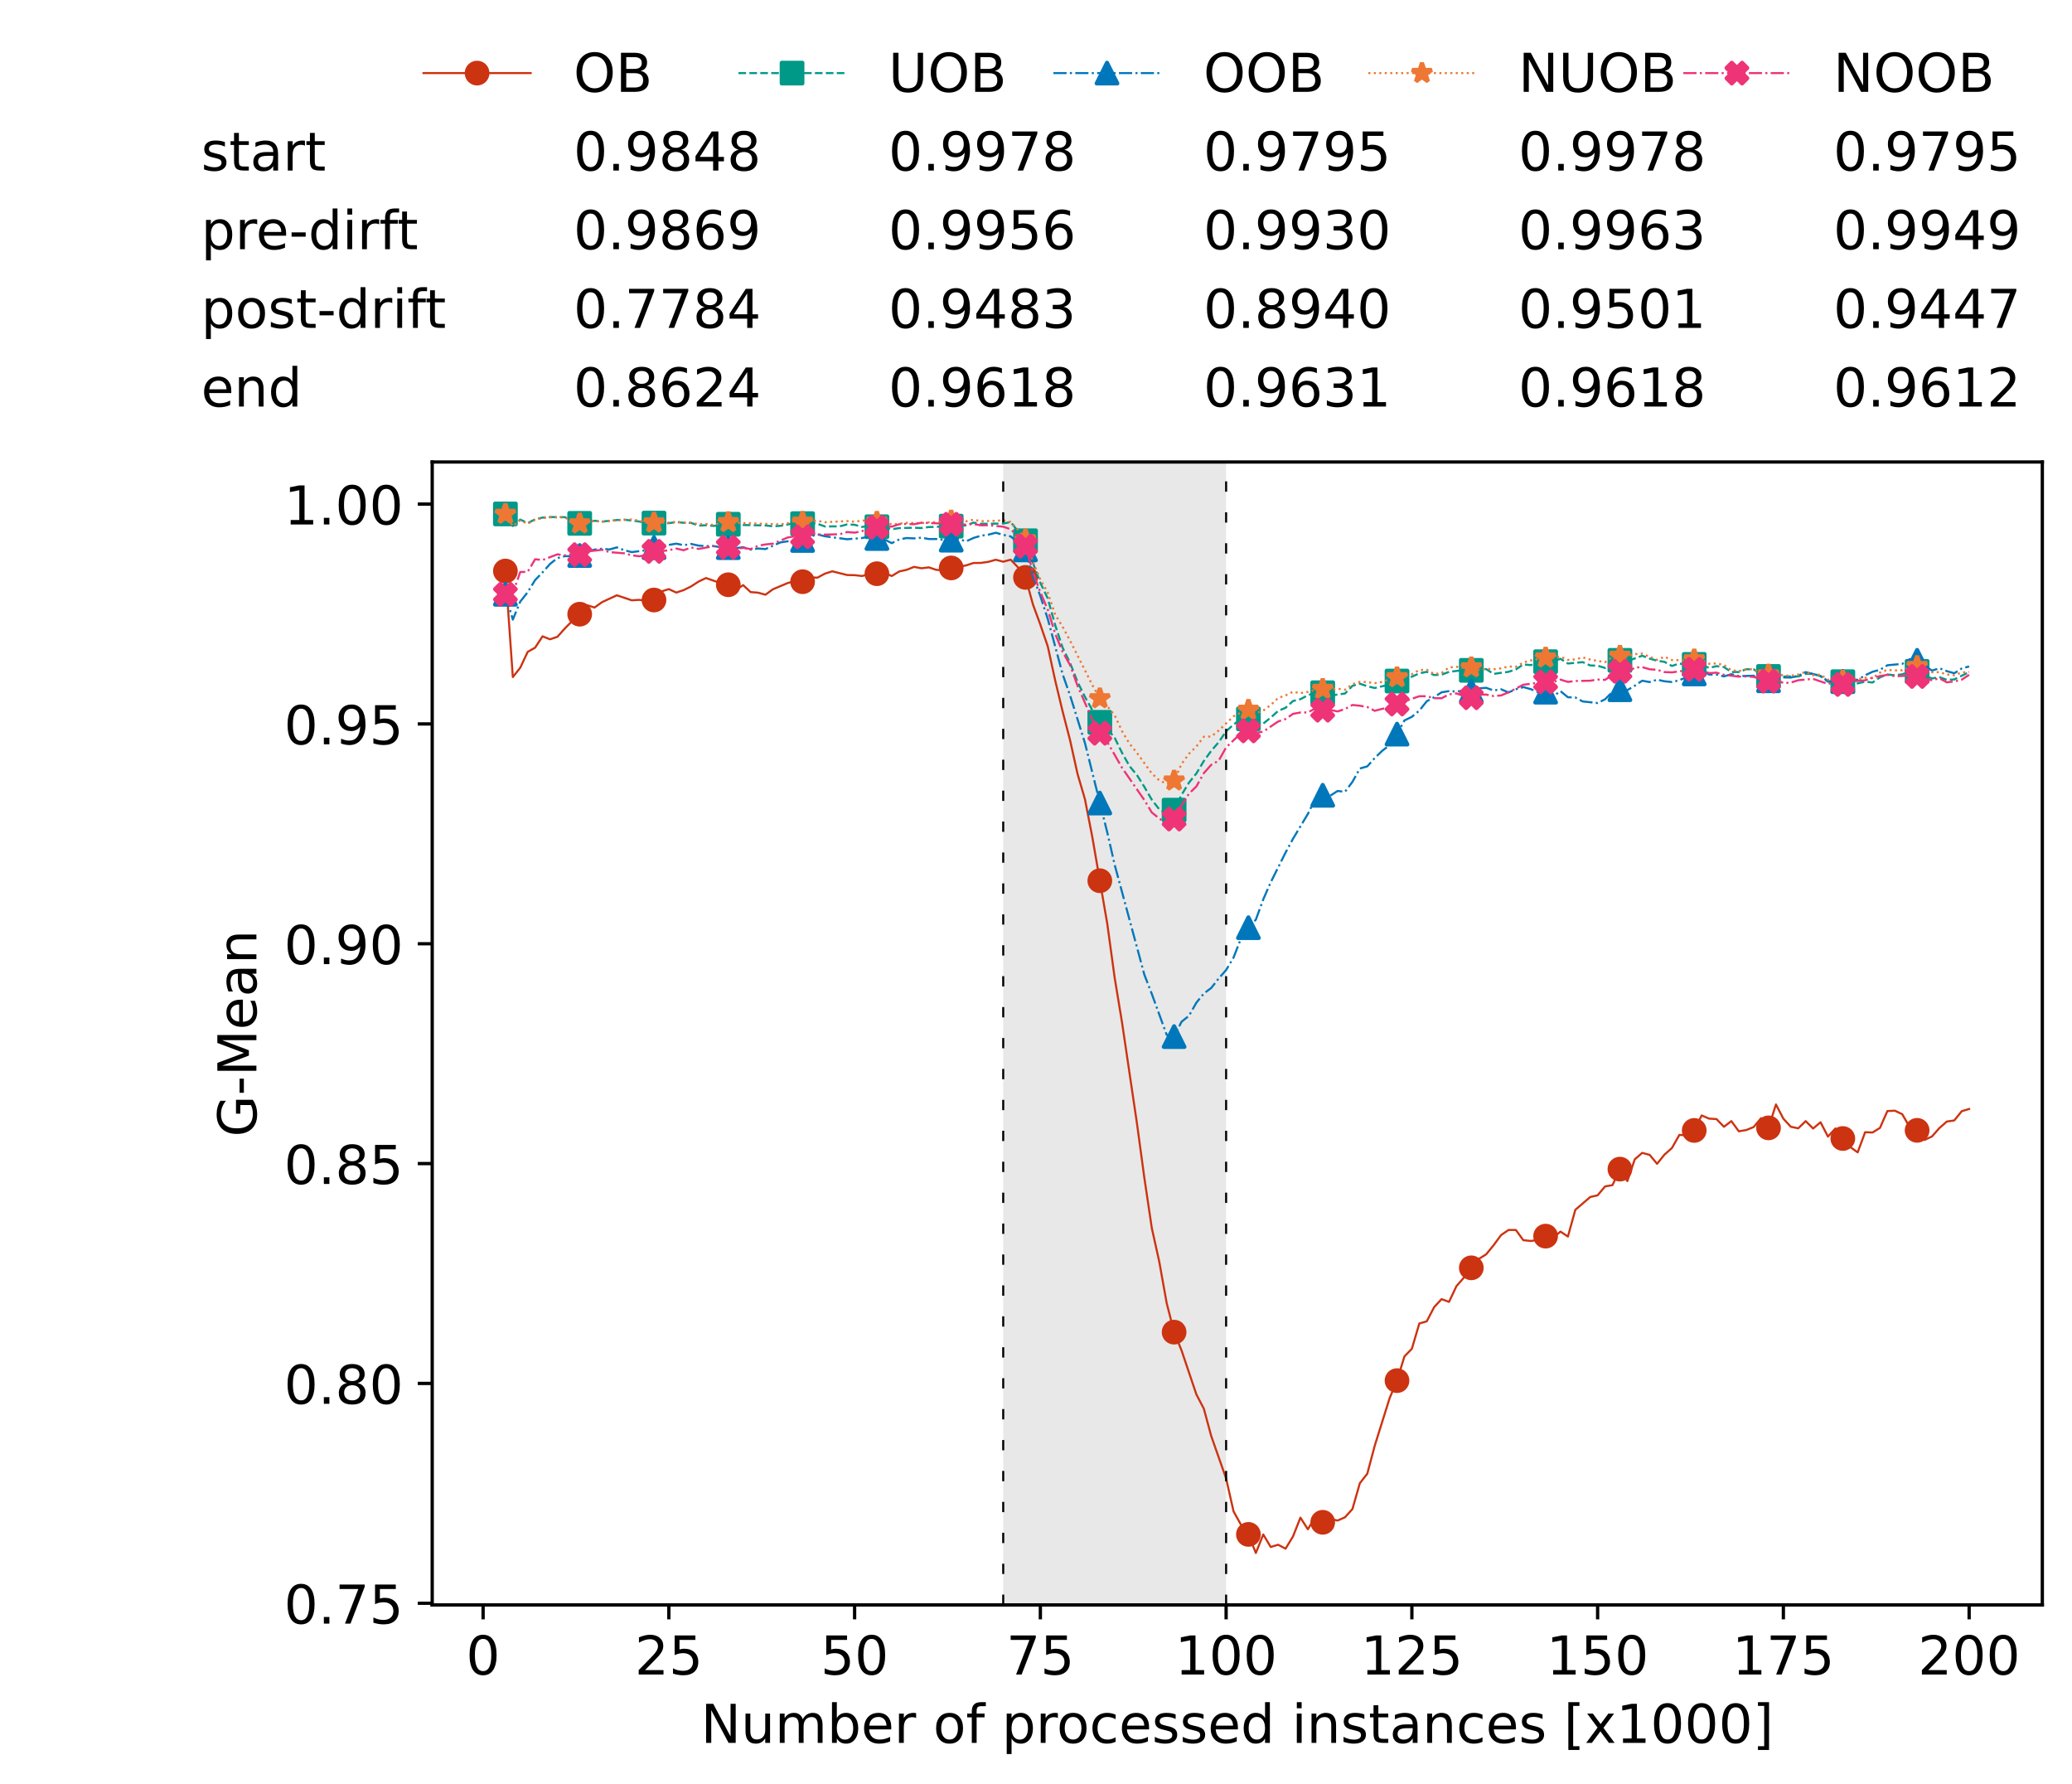 <?xml version="1.0" encoding="utf-8" standalone="no"?>
<!DOCTYPE svg PUBLIC "-//W3C//DTD SVG 1.1//EN"
  "http://www.w3.org/Graphics/SVG/1.1/DTD/svg11.dtd">
<!-- Created with matplotlib (https://matplotlib.org/) -->
<svg height="432.615pt" version="1.1" viewBox="0 0 502.65 432.615" width="502.65pt" xmlns="http://www.w3.org/2000/svg" xmlns:xlink="http://www.w3.org/1999/xlink">
 <defs>
  <style type="text/css">*{stroke-linecap:butt;stroke-linejoin:round;}</style>
 </defs>
 <g id="figure_1">
  <g id="patch_1">
   <path d="M 0 432.615 
L 502.65 432.615 
L 502.65 0 
L 0 0 
z
" style="fill:#ffffff;"/>
  </g>
  <g id="axes_1">
   <g id="patch_2">
    <path d="M 104.85 389.252 
L 495.45 389.252 
L 495.45 112.052 
L 104.85 112.052 
z
" style="fill:#ffffff;"/>
   </g>
   <g id="patch_3">
    <path clip-path="url(#pfc238c9c08)" d="M 297.446 389.252 
L 297.446 112.052 
L 243.372 112.052 
L 243.372 389.252 
z
" style="fill:#d3d3d3;opacity:0.5;"/>
   </g>
   <g id="matplotlib.axis_1">
    <g id="xtick_1">
     <g id="line2d_1">
      <defs>
       <path d="M 0 0 
L 0 3.5 
" id="m9c844d0192" style="stroke:#000000;stroke-width:0.8;"/>
      </defs>
      <g>
       <use style="stroke:#000000;stroke-width:0.8;" x="117.197" xlink:href="#m9c844d0192" y="389.252"/>
      </g>
     </g>
     <g id="text_1">
      <!-- 0 -->
      <g transform="translate(113.061 406.13)scale(0.13 -0.13)">
       <defs>
        <path d="M 31.781 66.406 
Q 24.172 66.406 20.328 58.906 
Q 16.5 51.422 16.5 36.375 
Q 16.5 21.391 20.328 13.891 
Q 24.172 6.391 31.781 6.391 
Q 39.453 6.391 43.281 13.891 
Q 47.125 21.391 47.125 36.375 
Q 47.125 51.422 43.281 58.906 
Q 39.453 66.406 31.781 66.406 
z
M 31.781 74.219 
Q 44.047 74.219 50.516 64.516 
Q 56.984 54.828 56.984 36.375 
Q 56.984 17.969 50.516 8.266 
Q 44.047 -1.422 31.781 -1.422 
Q 19.531 -1.422 13.062 8.266 
Q 6.594 17.969 6.594 36.375 
Q 6.594 54.828 13.062 64.516 
Q 19.531 74.219 31.781 74.219 
z
" id="DejaVuSans-48"/>
       </defs>
       <use xlink:href="#DejaVuSans-48"/>
      </g>
     </g>
    </g>
    <g id="xtick_2">
     <g id="line2d_2">
      <g>
       <use style="stroke:#000000;stroke-width:0.8;" x="162.259" xlink:href="#m9c844d0192" y="389.252"/>
      </g>
     </g>
     <g id="text_2">
      <!-- 25 -->
      <g transform="translate(153.988 406.13)scale(0.13 -0.13)">
       <defs>
        <path d="M 19.188 8.297 
L 53.609 8.297 
L 53.609 0 
L 7.328 0 
L 7.328 8.297 
Q 12.938 14.109 22.625 23.891 
Q 32.328 33.688 34.812 36.531 
Q 39.547 41.844 41.422 45.531 
Q 43.312 49.219 43.312 52.781 
Q 43.312 58.594 39.234 62.25 
Q 35.156 65.922 28.609 65.922 
Q 23.969 65.922 18.812 64.312 
Q 13.672 62.703 7.812 59.422 
L 7.812 69.391 
Q 13.766 71.781 18.938 73 
Q 24.125 74.219 28.422 74.219 
Q 39.75 74.219 46.484 68.547 
Q 53.219 62.891 53.219 53.422 
Q 53.219 48.922 51.531 44.891 
Q 49.859 40.875 45.406 35.406 
Q 44.188 33.984 37.641 27.219 
Q 31.109 20.453 19.188 8.297 
z
" id="DejaVuSans-50"/>
        <path d="M 10.797 72.906 
L 49.516 72.906 
L 49.516 64.594 
L 19.828 64.594 
L 19.828 46.734 
Q 21.969 47.469 24.109 47.828 
Q 26.266 48.188 28.422 48.188 
Q 40.625 48.188 47.75 41.5 
Q 54.891 34.812 54.891 23.391 
Q 54.891 11.625 47.562 5.094 
Q 40.234 -1.422 26.906 -1.422 
Q 22.312 -1.422 17.547 -0.641 
Q 12.797 0.141 7.719 1.703 
L 7.719 11.625 
Q 12.109 9.234 16.797 8.062 
Q 21.484 6.891 26.703 6.891 
Q 35.156 6.891 40.078 11.328 
Q 45.016 15.766 45.016 23.391 
Q 45.016 31 40.078 35.438 
Q 35.156 39.891 26.703 39.891 
Q 22.75 39.891 18.812 39.016 
Q 14.891 38.141 10.797 36.281 
z
" id="DejaVuSans-53"/>
       </defs>
       <use xlink:href="#DejaVuSans-50"/>
       <use x="63.623" xlink:href="#DejaVuSans-53"/>
      </g>
     </g>
    </g>
    <g id="xtick_3">
     <g id="line2d_3">
      <g>
       <use style="stroke:#000000;stroke-width:0.8;" x="207.322" xlink:href="#m9c844d0192" y="389.252"/>
      </g>
     </g>
     <g id="text_3">
      <!-- 50 -->
      <g transform="translate(199.05 406.13)scale(0.13 -0.13)">
       <use xlink:href="#DejaVuSans-53"/>
       <use x="63.623" xlink:href="#DejaVuSans-48"/>
      </g>
     </g>
    </g>
    <g id="xtick_4">
     <g id="line2d_4">
      <g>
       <use style="stroke:#000000;stroke-width:0.8;" x="252.384" xlink:href="#m9c844d0192" y="389.252"/>
      </g>
     </g>
     <g id="text_4">
      <!-- 75 -->
      <g transform="translate(244.113 406.13)scale(0.13 -0.13)">
       <defs>
        <path d="M 8.203 72.906 
L 55.078 72.906 
L 55.078 68.703 
L 28.609 0 
L 18.312 0 
L 43.219 64.594 
L 8.203 64.594 
z
" id="DejaVuSans-55"/>
       </defs>
       <use xlink:href="#DejaVuSans-55"/>
       <use x="63.623" xlink:href="#DejaVuSans-53"/>
      </g>
     </g>
    </g>
    <g id="xtick_5">
     <g id="line2d_5">
      <g>
       <use style="stroke:#000000;stroke-width:0.8;" x="297.446" xlink:href="#m9c844d0192" y="389.252"/>
      </g>
     </g>
     <g id="text_5">
      <!-- 100 -->
      <g transform="translate(285.039 406.13)scale(0.13 -0.13)">
       <defs>
        <path d="M 12.406 8.297 
L 28.516 8.297 
L 28.516 63.922 
L 10.984 60.406 
L 10.984 69.391 
L 28.422 72.906 
L 38.281 72.906 
L 38.281 8.297 
L 54.391 8.297 
L 54.391 0 
L 12.406 0 
z
" id="DejaVuSans-49"/>
       </defs>
       <use xlink:href="#DejaVuSans-49"/>
       <use x="63.623" xlink:href="#DejaVuSans-48"/>
       <use x="127.246" xlink:href="#DejaVuSans-48"/>
      </g>
     </g>
    </g>
    <g id="xtick_6">
     <g id="line2d_6">
      <g>
       <use style="stroke:#000000;stroke-width:0.8;" x="342.509" xlink:href="#m9c844d0192" y="389.252"/>
      </g>
     </g>
     <g id="text_6">
      <!-- 125 -->
      <g transform="translate(330.102 406.13)scale(0.13 -0.13)">
       <use xlink:href="#DejaVuSans-49"/>
       <use x="63.623" xlink:href="#DejaVuSans-50"/>
       <use x="127.246" xlink:href="#DejaVuSans-53"/>
      </g>
     </g>
    </g>
    <g id="xtick_7">
     <g id="line2d_7">
      <g>
       <use style="stroke:#000000;stroke-width:0.8;" x="387.571" xlink:href="#m9c844d0192" y="389.252"/>
      </g>
     </g>
     <g id="text_7">
      <!-- 150 -->
      <g transform="translate(375.164 406.13)scale(0.13 -0.13)">
       <use xlink:href="#DejaVuSans-49"/>
       <use x="63.623" xlink:href="#DejaVuSans-53"/>
       <use x="127.246" xlink:href="#DejaVuSans-48"/>
      </g>
     </g>
    </g>
    <g id="xtick_8">
     <g id="line2d_8">
      <g>
       <use style="stroke:#000000;stroke-width:0.8;" x="432.633" xlink:href="#m9c844d0192" y="389.252"/>
      </g>
     </g>
     <g id="text_8">
      <!-- 175 -->
      <g transform="translate(420.226 406.13)scale(0.13 -0.13)">
       <use xlink:href="#DejaVuSans-49"/>
       <use x="63.623" xlink:href="#DejaVuSans-55"/>
       <use x="127.246" xlink:href="#DejaVuSans-53"/>
      </g>
     </g>
    </g>
    <g id="xtick_9">
     <g id="line2d_9">
      <g>
       <use style="stroke:#000000;stroke-width:0.8;" x="477.695" xlink:href="#m9c844d0192" y="389.252"/>
      </g>
     </g>
     <g id="text_9">
      <!-- 200 -->
      <g transform="translate(465.289 406.13)scale(0.13 -0.13)">
       <use xlink:href="#DejaVuSans-50"/>
       <use x="63.623" xlink:href="#DejaVuSans-48"/>
       <use x="127.246" xlink:href="#DejaVuSans-48"/>
      </g>
     </g>
    </g>
    <g id="text_10">
     <!-- Number of processed instances [x1000] -->
     <g transform="translate(170.025 422.711)scale(0.13 -0.13)">
      <defs>
       <path d="M 9.812 72.906 
L 23.094 72.906 
L 55.422 11.922 
L 55.422 72.906 
L 64.984 72.906 
L 64.984 0 
L 51.703 0 
L 19.391 60.984 
L 19.391 0 
L 9.812 0 
z
" id="DejaVuSans-78"/>
       <path d="M 8.5 21.578 
L 8.5 54.688 
L 17.484 54.688 
L 17.484 21.922 
Q 17.484 14.156 20.5 10.266 
Q 23.531 6.391 29.594 6.391 
Q 36.859 6.391 41.078 11.031 
Q 45.312 15.672 45.312 23.688 
L 45.312 54.688 
L 54.297 54.688 
L 54.297 0 
L 45.312 0 
L 45.312 8.406 
Q 42.047 3.422 37.719 1 
Q 33.406 -1.422 27.688 -1.422 
Q 18.266 -1.422 13.375 4.438 
Q 8.5 10.297 8.5 21.578 
z
M 31.109 56 
z
" id="DejaVuSans-117"/>
       <path d="M 52 44.188 
Q 55.375 50.25 60.062 53.125 
Q 64.75 56 71.094 56 
Q 79.641 56 84.281 50.016 
Q 88.922 44.047 88.922 33.016 
L 88.922 0 
L 79.891 0 
L 79.891 32.719 
Q 79.891 40.578 77.094 44.375 
Q 74.312 48.188 68.609 48.188 
Q 61.625 48.188 57.562 43.547 
Q 53.516 38.922 53.516 30.906 
L 53.516 0 
L 44.484 0 
L 44.484 32.719 
Q 44.484 40.625 41.703 44.406 
Q 38.922 48.188 33.109 48.188 
Q 26.219 48.188 22.156 43.531 
Q 18.109 38.875 18.109 30.906 
L 18.109 0 
L 9.078 0 
L 9.078 54.688 
L 18.109 54.688 
L 18.109 46.188 
Q 21.188 51.219 25.484 53.609 
Q 29.781 56 35.688 56 
Q 41.656 56 45.828 52.969 
Q 50 49.953 52 44.188 
z
" id="DejaVuSans-109"/>
       <path d="M 48.688 27.297 
Q 48.688 37.203 44.609 42.844 
Q 40.531 48.484 33.406 48.484 
Q 26.266 48.484 22.188 42.844 
Q 18.109 37.203 18.109 27.297 
Q 18.109 17.391 22.188 11.75 
Q 26.266 6.109 33.406 6.109 
Q 40.531 6.109 44.609 11.75 
Q 48.688 17.391 48.688 27.297 
z
M 18.109 46.391 
Q 20.953 51.266 25.266 53.625 
Q 29.594 56 35.594 56 
Q 45.562 56 51.781 48.094 
Q 58.016 40.188 58.016 27.297 
Q 58.016 14.406 51.781 6.484 
Q 45.562 -1.422 35.594 -1.422 
Q 29.594 -1.422 25.266 0.953 
Q 20.953 3.328 18.109 8.203 
L 18.109 0 
L 9.078 0 
L 9.078 75.984 
L 18.109 75.984 
z
" id="DejaVuSans-98"/>
       <path d="M 56.203 29.594 
L 56.203 25.203 
L 14.891 25.203 
Q 15.484 15.922 20.484 11.062 
Q 25.484 6.203 34.422 6.203 
Q 39.594 6.203 44.453 7.469 
Q 49.312 8.734 54.109 11.281 
L 54.109 2.781 
Q 49.266 0.734 44.188 -0.344 
Q 39.109 -1.422 33.891 -1.422 
Q 20.797 -1.422 13.156 6.188 
Q 5.516 13.812 5.516 26.812 
Q 5.516 40.234 12.766 48.109 
Q 20.016 56 32.328 56 
Q 43.359 56 49.781 48.891 
Q 56.203 41.797 56.203 29.594 
z
M 47.219 32.234 
Q 47.125 39.594 43.094 43.984 
Q 39.062 48.391 32.422 48.391 
Q 24.906 48.391 20.391 44.141 
Q 15.875 39.891 15.188 32.172 
z
" id="DejaVuSans-101"/>
       <path d="M 41.109 46.297 
Q 39.594 47.172 37.812 47.578 
Q 36.031 48 33.891 48 
Q 26.266 48 22.188 43.047 
Q 18.109 38.094 18.109 28.812 
L 18.109 0 
L 9.078 0 
L 9.078 54.688 
L 18.109 54.688 
L 18.109 46.188 
Q 20.953 51.172 25.484 53.578 
Q 30.031 56 36.531 56 
Q 37.453 56 38.578 55.875 
Q 39.703 55.766 41.062 55.516 
z
" id="DejaVuSans-114"/>
       <path id="DejaVuSans-32"/>
       <path d="M 30.609 48.391 
Q 23.391 48.391 19.188 42.75 
Q 14.984 37.109 14.984 27.297 
Q 14.984 17.484 19.156 11.844 
Q 23.344 6.203 30.609 6.203 
Q 37.797 6.203 41.984 11.859 
Q 46.188 17.531 46.188 27.297 
Q 46.188 37.016 41.984 42.703 
Q 37.797 48.391 30.609 48.391 
z
M 30.609 56 
Q 42.328 56 49.016 48.375 
Q 55.719 40.766 55.719 27.297 
Q 55.719 13.875 49.016 6.219 
Q 42.328 -1.422 30.609 -1.422 
Q 18.844 -1.422 12.172 6.219 
Q 5.516 13.875 5.516 27.297 
Q 5.516 40.766 12.172 48.375 
Q 18.844 56 30.609 56 
z
" id="DejaVuSans-111"/>
       <path d="M 37.109 75.984 
L 37.109 68.5 
L 28.516 68.5 
Q 23.688 68.5 21.797 66.547 
Q 19.922 64.594 19.922 59.516 
L 19.922 54.688 
L 34.719 54.688 
L 34.719 47.703 
L 19.922 47.703 
L 19.922 0 
L 10.891 0 
L 10.891 47.703 
L 2.297 47.703 
L 2.297 54.688 
L 10.891 54.688 
L 10.891 58.5 
Q 10.891 67.625 15.141 71.797 
Q 19.391 75.984 28.609 75.984 
z
" id="DejaVuSans-102"/>
       <path d="M 18.109 8.203 
L 18.109 -20.797 
L 9.078 -20.797 
L 9.078 54.688 
L 18.109 54.688 
L 18.109 46.391 
Q 20.953 51.266 25.266 53.625 
Q 29.594 56 35.594 56 
Q 45.562 56 51.781 48.094 
Q 58.016 40.188 58.016 27.297 
Q 58.016 14.406 51.781 6.484 
Q 45.562 -1.422 35.594 -1.422 
Q 29.594 -1.422 25.266 0.953 
Q 20.953 3.328 18.109 8.203 
z
M 48.688 27.297 
Q 48.688 37.203 44.609 42.844 
Q 40.531 48.484 33.406 48.484 
Q 26.266 48.484 22.188 42.844 
Q 18.109 37.203 18.109 27.297 
Q 18.109 17.391 22.188 11.75 
Q 26.266 6.109 33.406 6.109 
Q 40.531 6.109 44.609 11.75 
Q 48.688 17.391 48.688 27.297 
z
" id="DejaVuSans-112"/>
       <path d="M 48.781 52.594 
L 48.781 44.188 
Q 44.969 46.297 41.141 47.344 
Q 37.312 48.391 33.406 48.391 
Q 24.656 48.391 19.812 42.844 
Q 14.984 37.312 14.984 27.297 
Q 14.984 17.281 19.812 11.734 
Q 24.656 6.203 33.406 6.203 
Q 37.312 6.203 41.141 7.25 
Q 44.969 8.297 48.781 10.406 
L 48.781 2.094 
Q 45.016 0.344 40.984 -0.531 
Q 36.969 -1.422 32.422 -1.422 
Q 20.062 -1.422 12.781 6.344 
Q 5.516 14.109 5.516 27.297 
Q 5.516 40.672 12.859 48.328 
Q 20.219 56 33.016 56 
Q 37.156 56 41.109 55.141 
Q 45.062 54.297 48.781 52.594 
z
" id="DejaVuSans-99"/>
       <path d="M 44.281 53.078 
L 44.281 44.578 
Q 40.484 46.531 36.375 47.5 
Q 32.281 48.484 27.875 48.484 
Q 21.188 48.484 17.844 46.438 
Q 14.5 44.391 14.5 40.281 
Q 14.5 37.156 16.891 35.375 
Q 19.281 33.594 26.516 31.984 
L 29.594 31.297 
Q 39.156 29.25 43.188 25.516 
Q 47.219 21.781 47.219 15.094 
Q 47.219 7.469 41.188 3.016 
Q 35.156 -1.422 24.609 -1.422 
Q 20.219 -1.422 15.453 -0.562 
Q 10.688 0.297 5.422 2 
L 5.422 11.281 
Q 10.406 8.688 15.234 7.391 
Q 20.062 6.109 24.812 6.109 
Q 31.156 6.109 34.562 8.281 
Q 37.984 10.453 37.984 14.406 
Q 37.984 18.062 35.516 20.016 
Q 33.062 21.969 24.703 23.781 
L 21.578 24.516 
Q 13.234 26.266 9.516 29.906 
Q 5.812 33.547 5.812 39.891 
Q 5.812 47.609 11.281 51.797 
Q 16.75 56 26.812 56 
Q 31.781 56 36.172 55.266 
Q 40.578 54.547 44.281 53.078 
z
" id="DejaVuSans-115"/>
       <path d="M 45.406 46.391 
L 45.406 75.984 
L 54.391 75.984 
L 54.391 0 
L 45.406 0 
L 45.406 8.203 
Q 42.578 3.328 38.25 0.953 
Q 33.938 -1.422 27.875 -1.422 
Q 17.969 -1.422 11.734 6.484 
Q 5.516 14.406 5.516 27.297 
Q 5.516 40.188 11.734 48.094 
Q 17.969 56 27.875 56 
Q 33.938 56 38.25 53.625 
Q 42.578 51.266 45.406 46.391 
z
M 14.797 27.297 
Q 14.797 17.391 18.875 11.75 
Q 22.953 6.109 30.078 6.109 
Q 37.203 6.109 41.297 11.75 
Q 45.406 17.391 45.406 27.297 
Q 45.406 37.203 41.297 42.844 
Q 37.203 48.484 30.078 48.484 
Q 22.953 48.484 18.875 42.844 
Q 14.797 37.203 14.797 27.297 
z
" id="DejaVuSans-100"/>
       <path d="M 9.422 54.688 
L 18.406 54.688 
L 18.406 0 
L 9.422 0 
z
M 9.422 75.984 
L 18.406 75.984 
L 18.406 64.594 
L 9.422 64.594 
z
" id="DejaVuSans-105"/>
       <path d="M 54.891 33.016 
L 54.891 0 
L 45.906 0 
L 45.906 32.719 
Q 45.906 40.484 42.875 44.328 
Q 39.844 48.188 33.797 48.188 
Q 26.516 48.188 22.312 43.547 
Q 18.109 38.922 18.109 30.906 
L 18.109 0 
L 9.078 0 
L 9.078 54.688 
L 18.109 54.688 
L 18.109 46.188 
Q 21.344 51.125 25.703 53.562 
Q 30.078 56 35.797 56 
Q 45.219 56 50.047 50.172 
Q 54.891 44.344 54.891 33.016 
z
" id="DejaVuSans-110"/>
       <path d="M 18.312 70.219 
L 18.312 54.688 
L 36.812 54.688 
L 36.812 47.703 
L 18.312 47.703 
L 18.312 18.016 
Q 18.312 11.328 20.141 9.422 
Q 21.969 7.516 27.594 7.516 
L 36.812 7.516 
L 36.812 0 
L 27.594 0 
Q 17.188 0 13.234 3.875 
Q 9.281 7.766 9.281 18.016 
L 9.281 47.703 
L 2.688 47.703 
L 2.688 54.688 
L 9.281 54.688 
L 9.281 70.219 
z
" id="DejaVuSans-116"/>
       <path d="M 34.281 27.484 
Q 23.391 27.484 19.188 25 
Q 14.984 22.516 14.984 16.5 
Q 14.984 11.719 18.141 8.906 
Q 21.297 6.109 26.703 6.109 
Q 34.188 6.109 38.703 11.406 
Q 43.219 16.703 43.219 25.484 
L 43.219 27.484 
z
M 52.203 31.203 
L 52.203 0 
L 43.219 0 
L 43.219 8.297 
Q 40.141 3.328 35.547 0.953 
Q 30.953 -1.422 24.312 -1.422 
Q 15.922 -1.422 10.953 3.297 
Q 6 8.016 6 15.922 
Q 6 25.141 12.172 29.828 
Q 18.359 34.516 30.609 34.516 
L 43.219 34.516 
L 43.219 35.406 
Q 43.219 41.609 39.141 45 
Q 35.062 48.391 27.688 48.391 
Q 23 48.391 18.547 47.266 
Q 14.109 46.141 10.016 43.891 
L 10.016 52.203 
Q 14.938 54.109 19.578 55.047 
Q 24.219 56 28.609 56 
Q 40.484 56 46.344 49.844 
Q 52.203 43.703 52.203 31.203 
z
" id="DejaVuSans-97"/>
       <path d="M 8.594 75.984 
L 29.297 75.984 
L 29.297 69 
L 17.578 69 
L 17.578 -6.203 
L 29.297 -6.203 
L 29.297 -13.188 
L 8.594 -13.188 
z
" id="DejaVuSans-91"/>
       <path d="M 54.891 54.688 
L 35.109 28.078 
L 55.906 0 
L 45.312 0 
L 29.391 21.484 
L 13.484 0 
L 2.875 0 
L 24.125 28.609 
L 4.688 54.688 
L 15.281 54.688 
L 29.781 35.203 
L 44.281 54.688 
z
" id="DejaVuSans-120"/>
       <path d="M 30.422 75.984 
L 30.422 -13.188 
L 9.719 -13.188 
L 9.719 -6.203 
L 21.391 -6.203 
L 21.391 69 
L 9.719 69 
L 9.719 75.984 
z
" id="DejaVuSans-93"/>
      </defs>
      <use xlink:href="#DejaVuSans-78"/>
      <use x="74.805" xlink:href="#DejaVuSans-117"/>
      <use x="138.184" xlink:href="#DejaVuSans-109"/>
      <use x="235.596" xlink:href="#DejaVuSans-98"/>
      <use x="299.072" xlink:href="#DejaVuSans-101"/>
      <use x="360.596" xlink:href="#DejaVuSans-114"/>
      <use x="401.709" xlink:href="#DejaVuSans-32"/>
      <use x="433.496" xlink:href="#DejaVuSans-111"/>
      <use x="494.678" xlink:href="#DejaVuSans-102"/>
      <use x="529.883" xlink:href="#DejaVuSans-32"/>
      <use x="561.67" xlink:href="#DejaVuSans-112"/>
      <use x="625.146" xlink:href="#DejaVuSans-114"/>
      <use x="664.01" xlink:href="#DejaVuSans-111"/>
      <use x="725.191" xlink:href="#DejaVuSans-99"/>
      <use x="780.172" xlink:href="#DejaVuSans-101"/>
      <use x="841.695" xlink:href="#DejaVuSans-115"/>
      <use x="893.795" xlink:href="#DejaVuSans-115"/>
      <use x="945.895" xlink:href="#DejaVuSans-101"/>
      <use x="1007.418" xlink:href="#DejaVuSans-100"/>
      <use x="1070.895" xlink:href="#DejaVuSans-32"/>
      <use x="1102.682" xlink:href="#DejaVuSans-105"/>
      <use x="1130.465" xlink:href="#DejaVuSans-110"/>
      <use x="1193.844" xlink:href="#DejaVuSans-115"/>
      <use x="1245.943" xlink:href="#DejaVuSans-116"/>
      <use x="1285.152" xlink:href="#DejaVuSans-97"/>
      <use x="1346.432" xlink:href="#DejaVuSans-110"/>
      <use x="1409.811" xlink:href="#DejaVuSans-99"/>
      <use x="1464.791" xlink:href="#DejaVuSans-101"/>
      <use x="1526.314" xlink:href="#DejaVuSans-115"/>
      <use x="1578.414" xlink:href="#DejaVuSans-32"/>
      <use x="1610.201" xlink:href="#DejaVuSans-91"/>
      <use x="1649.215" xlink:href="#DejaVuSans-120"/>
      <use x="1708.395" xlink:href="#DejaVuSans-49"/>
      <use x="1772.018" xlink:href="#DejaVuSans-48"/>
      <use x="1835.641" xlink:href="#DejaVuSans-48"/>
      <use x="1899.264" xlink:href="#DejaVuSans-48"/>
      <use x="1962.887" xlink:href="#DejaVuSans-93"/>
     </g>
    </g>
   </g>
   <g id="matplotlib.axis_2">
    <g id="ytick_1">
     <g id="line2d_10">
      <defs>
       <path d="M 0 0 
L -3.5 0 
" id="m7c29bbd557" style="stroke:#000000;stroke-width:0.8;"/>
      </defs>
      <g>
       <use style="stroke:#000000;stroke-width:0.8;" x="104.85" xlink:href="#m7c29bbd557" y="388.845"/>
      </g>
     </g>
     <g id="text_11">
      <!-- 0.75 -->
      <g transform="translate(68.905 393.784)scale(0.13 -0.13)">
       <defs>
        <path d="M 10.688 12.406 
L 21 12.406 
L 21 0 
L 10.688 0 
z
" id="DejaVuSans-46"/>
       </defs>
       <use xlink:href="#DejaVuSans-48"/>
       <use x="63.623" xlink:href="#DejaVuSans-46"/>
       <use x="95.41" xlink:href="#DejaVuSans-55"/>
       <use x="159.033" xlink:href="#DejaVuSans-53"/>
      </g>
     </g>
    </g>
    <g id="ytick_2">
     <g id="line2d_11">
      <g>
       <use style="stroke:#000000;stroke-width:0.8;" x="104.85" xlink:href="#m7c29bbd557" y="335.528"/>
      </g>
     </g>
     <g id="text_12">
      <!-- 0.80 -->
      <g transform="translate(68.905 340.467)scale(0.13 -0.13)">
       <defs>
        <path d="M 31.781 34.625 
Q 24.75 34.625 20.719 30.859 
Q 16.703 27.094 16.703 20.516 
Q 16.703 13.922 20.719 10.156 
Q 24.75 6.391 31.781 6.391 
Q 38.812 6.391 42.859 10.172 
Q 46.922 13.969 46.922 20.516 
Q 46.922 27.094 42.891 30.859 
Q 38.875 34.625 31.781 34.625 
z
M 21.922 38.812 
Q 15.578 40.375 12.031 44.719 
Q 8.5 49.078 8.5 55.328 
Q 8.5 64.062 14.719 69.141 
Q 20.953 74.219 31.781 74.219 
Q 42.672 74.219 48.875 69.141 
Q 55.078 64.062 55.078 55.328 
Q 55.078 49.078 51.531 44.719 
Q 48 40.375 41.703 38.812 
Q 48.828 37.156 52.797 32.312 
Q 56.781 27.484 56.781 20.516 
Q 56.781 9.906 50.312 4.234 
Q 43.844 -1.422 31.781 -1.422 
Q 19.734 -1.422 13.25 4.234 
Q 6.781 9.906 6.781 20.516 
Q 6.781 27.484 10.781 32.312 
Q 14.797 37.156 21.922 38.812 
z
M 18.312 54.391 
Q 18.312 48.734 21.844 45.562 
Q 25.391 42.391 31.781 42.391 
Q 38.141 42.391 41.719 45.562 
Q 45.312 48.734 45.312 54.391 
Q 45.312 60.062 41.719 63.234 
Q 38.141 66.406 31.781 66.406 
Q 25.391 66.406 21.844 63.234 
Q 18.312 60.062 18.312 54.391 
z
" id="DejaVuSans-56"/>
       </defs>
       <use xlink:href="#DejaVuSans-48"/>
       <use x="63.623" xlink:href="#DejaVuSans-46"/>
       <use x="95.41" xlink:href="#DejaVuSans-56"/>
       <use x="159.033" xlink:href="#DejaVuSans-48"/>
      </g>
     </g>
    </g>
    <g id="ytick_3">
     <g id="line2d_12">
      <g>
       <use style="stroke:#000000;stroke-width:0.8;" x="104.85" xlink:href="#m7c29bbd557" y="282.211"/>
      </g>
     </g>
     <g id="text_13">
      <!-- 0.85 -->
      <g transform="translate(68.905 287.15)scale(0.13 -0.13)">
       <use xlink:href="#DejaVuSans-48"/>
       <use x="63.623" xlink:href="#DejaVuSans-46"/>
       <use x="95.41" xlink:href="#DejaVuSans-56"/>
       <use x="159.033" xlink:href="#DejaVuSans-53"/>
      </g>
     </g>
    </g>
    <g id="ytick_4">
     <g id="line2d_13">
      <g>
       <use style="stroke:#000000;stroke-width:0.8;" x="104.85" xlink:href="#m7c29bbd557" y="228.895"/>
      </g>
     </g>
     <g id="text_14">
      <!-- 0.90 -->
      <g transform="translate(68.905 233.834)scale(0.13 -0.13)">
       <defs>
        <path d="M 10.984 1.516 
L 10.984 10.5 
Q 14.703 8.734 18.5 7.812 
Q 22.312 6.891 25.984 6.891 
Q 35.75 6.891 40.891 13.453 
Q 46.047 20.016 46.781 33.406 
Q 43.953 29.203 39.594 26.953 
Q 35.25 24.703 29.984 24.703 
Q 19.047 24.703 12.672 31.312 
Q 6.297 37.938 6.297 49.422 
Q 6.297 60.641 12.938 67.422 
Q 19.578 74.219 30.609 74.219 
Q 43.266 74.219 49.922 64.516 
Q 56.594 54.828 56.594 36.375 
Q 56.594 19.141 48.406 8.859 
Q 40.234 -1.422 26.422 -1.422 
Q 22.703 -1.422 18.891 -0.688 
Q 15.094 0.047 10.984 1.516 
z
M 30.609 32.422 
Q 37.25 32.422 41.125 36.953 
Q 45.016 41.5 45.016 49.422 
Q 45.016 57.281 41.125 61.844 
Q 37.25 66.406 30.609 66.406 
Q 23.969 66.406 20.094 61.844 
Q 16.219 57.281 16.219 49.422 
Q 16.219 41.5 20.094 36.953 
Q 23.969 32.422 30.609 32.422 
z
" id="DejaVuSans-57"/>
       </defs>
       <use xlink:href="#DejaVuSans-48"/>
       <use x="63.623" xlink:href="#DejaVuSans-46"/>
       <use x="95.41" xlink:href="#DejaVuSans-57"/>
       <use x="159.033" xlink:href="#DejaVuSans-48"/>
      </g>
     </g>
    </g>
    <g id="ytick_5">
     <g id="line2d_14">
      <g>
       <use style="stroke:#000000;stroke-width:0.8;" x="104.85" xlink:href="#m7c29bbd557" y="175.578"/>
      </g>
     </g>
     <g id="text_15">
      <!-- 0.95 -->
      <g transform="translate(68.905 180.517)scale(0.13 -0.13)">
       <use xlink:href="#DejaVuSans-48"/>
       <use x="63.623" xlink:href="#DejaVuSans-46"/>
       <use x="95.41" xlink:href="#DejaVuSans-57"/>
       <use x="159.033" xlink:href="#DejaVuSans-53"/>
      </g>
     </g>
    </g>
    <g id="ytick_6">
     <g id="line2d_15">
      <g>
       <use style="stroke:#000000;stroke-width:0.8;" x="104.85" xlink:href="#m7c29bbd557" y="122.261"/>
      </g>
     </g>
     <g id="text_16">
      <!-- 1.00 -->
      <g transform="translate(68.905 127.2)scale(0.13 -0.13)">
       <use xlink:href="#DejaVuSans-49"/>
       <use x="63.623" xlink:href="#DejaVuSans-46"/>
       <use x="95.41" xlink:href="#DejaVuSans-48"/>
       <use x="159.033" xlink:href="#DejaVuSans-48"/>
      </g>
     </g>
    </g>
    <g id="text_17">
     <!-- G-Mean -->
     <g transform="translate(62.201 275.744)rotate(-90)scale(0.13 -0.13)">
      <defs>
       <path d="M 59.516 10.406 
L 59.516 29.984 
L 43.406 29.984 
L 43.406 38.094 
L 69.281 38.094 
L 69.281 6.781 
Q 63.578 2.734 56.688 0.656 
Q 49.812 -1.422 42 -1.422 
Q 24.906 -1.422 15.25 8.562 
Q 5.609 18.562 5.609 36.375 
Q 5.609 54.25 15.25 64.234 
Q 24.906 74.219 42 74.219 
Q 49.125 74.219 55.547 72.453 
Q 61.969 70.703 67.391 67.281 
L 67.391 56.781 
Q 61.922 61.422 55.766 63.766 
Q 49.609 66.109 42.828 66.109 
Q 29.438 66.109 22.719 58.641 
Q 16.016 51.172 16.016 36.375 
Q 16.016 21.625 22.719 14.156 
Q 29.438 6.688 42.828 6.688 
Q 48.047 6.688 52.141 7.594 
Q 56.25 8.5 59.516 10.406 
z
" id="DejaVuSans-71"/>
       <path d="M 4.891 31.391 
L 31.203 31.391 
L 31.203 23.391 
L 4.891 23.391 
z
" id="DejaVuSans-45"/>
       <path d="M 9.812 72.906 
L 24.516 72.906 
L 43.109 23.297 
L 61.812 72.906 
L 76.516 72.906 
L 76.516 0 
L 66.891 0 
L 66.891 64.016 
L 48.094 14.016 
L 38.188 14.016 
L 19.391 64.016 
L 19.391 0 
L 9.812 0 
z
" id="DejaVuSans-77"/>
      </defs>
      <use xlink:href="#DejaVuSans-71"/>
      <use x="77.49" xlink:href="#DejaVuSans-45"/>
      <use x="113.574" xlink:href="#DejaVuSans-77"/>
      <use x="199.854" xlink:href="#DejaVuSans-101"/>
      <use x="261.377" xlink:href="#DejaVuSans-97"/>
      <use x="322.656" xlink:href="#DejaVuSans-110"/>
     </g>
    </g>
   </g>
   <g id="line2d_16"/>
   <g id="line2d_17"/>
   <g id="line2d_18"/>
   <g id="line2d_19"/>
   <g id="line2d_20"/>
   <g id="line2d_21">
    <path clip-path="url(#pfc238c9c08)" d="M 122.605 138.494 
L 124.407 164.216 
L 126.21 161.943 
L 128.012 158.096 
L 129.815 157.076 
L 131.617 154.329 
L 133.419 155.053 
L 135.222 154.447 
L 137.024 152.424 
L 138.827 150.606 
L 140.629 148.964 
L 142.432 146.787 
L 144.234 147.346 
L 146.037 146.045 
L 149.642 144.376 
L 153.247 145.591 
L 155.049 145.484 
L 156.852 145.707 
L 158.654 145.524 
L 160.457 143.442 
L 162.259 142.878 
L 164.062 143.722 
L 165.864 143.112 
L 167.667 142.225 
L 169.469 141.049 
L 171.272 140.193 
L 174.877 141.449 
L 176.679 141.822 
L 178.482 143.123 
L 180.284 141.914 
L 182.087 143.601 
L 183.889 143.74 
L 185.692 144.239 
L 187.494 142.923 
L 191.099 141.404 
L 192.902 140.897 
L 194.704 141.083 
L 196.507 140.026 
L 198.309 140.103 
L 200.112 139.129 
L 201.914 138.563 
L 205.519 139.465 
L 207.322 139.498 
L 209.124 139.701 
L 210.927 139.239 
L 212.729 139.142 
L 214.532 138.917 
L 216.334 139.705 
L 218.137 138.602 
L 219.939 138.202 
L 221.742 137.488 
L 223.544 137.828 
L 225.347 137.607 
L 227.149 138.212 
L 228.952 138.305 
L 230.754 137.744 
L 232.557 137.498 
L 234.359 137.125 
L 236.162 136.548 
L 237.964 136.521 
L 239.767 136.266 
L 241.569 135.753 
L 243.372 136.234 
L 245.174 135.74 
L 246.976 137.614 
L 248.779 140.038 
L 250.581 146.594 
L 252.384 151.499 
L 254.186 156.788 
L 255.989 165.077 
L 257.791 172.577 
L 259.594 179.547 
L 261.396 187.681 
L 263.199 193.839 
L 265.001 203.1 
L 268.606 223.986 
L 270.409 237.146 
L 272.211 248.095 
L 275.816 272.454 
L 277.619 285.747 
L 279.421 297.866 
L 281.224 305.989 
L 283.026 316.049 
L 284.829 323.091 
L 286.631 327.515 
L 290.236 338.206 
L 292.039 341.651 
L 293.841 348.322 
L 297.446 358.585 
L 299.249 366.565 
L 301.051 369.797 
L 302.854 372.144 
L 304.656 376.652 
L 306.459 372.161 
L 308.261 375.2 
L 310.064 374.649 
L 311.866 375.607 
L 313.669 372.641 
L 315.471 368.078 
L 317.274 370.9 
L 319.076 367.951 
L 320.879 369.208 
L 322.681 368.37 
L 324.484 368.786 
L 326.286 367.992 
L 328.089 365.991 
L 329.891 359.725 
L 331.694 357.424 
L 333.496 350.645 
L 337.101 339.13 
L 338.904 334.848 
L 340.706 328.972 
L 342.509 327.121 
L 344.311 320.996 
L 346.114 320.471 
L 347.916 317.011 
L 349.719 315.077 
L 351.521 315.75 
L 353.324 311.923 
L 355.126 309.87 
L 356.928 307.491 
L 358.731 305.342 
L 360.533 304.218 
L 362.336 302.009 
L 364.138 299.558 
L 365.941 298.318 
L 367.743 298.314 
L 369.546 300.791 
L 371.348 300.974 
L 373.151 300.748 
L 374.953 299.806 
L 376.756 300.198 
L 378.558 298.703 
L 380.361 299.907 
L 382.163 293.422 
L 385.768 290.316 
L 387.571 289.902 
L 389.373 287.749 
L 391.176 287.433 
L 392.978 283.553 
L 394.781 286.455 
L 396.583 281.174 
L 398.386 279.612 
L 400.188 280.092 
L 401.991 282.261 
L 403.793 280.032 
L 405.596 278.429 
L 407.398 275.258 
L 409.201 275.346 
L 411.003 274.17 
L 412.806 270.531 
L 414.608 271.304 
L 416.411 271.412 
L 418.213 273.282 
L 420.016 271.907 
L 421.818 274.376 
L 423.621 274.078 
L 425.423 273.345 
L 427.226 271.193 
L 429.028 273.549 
L 430.831 267.874 
L 432.633 271.325 
L 434.436 273.276 
L 436.238 273.653 
L 438.041 271.909 
L 439.843 273.704 
L 441.646 272.188 
L 443.448 275.66 
L 445.251 273.686 
L 447.053 276.126 
L 448.856 278.198 
L 450.658 279.485 
L 452.461 274.6 
L 454.263 274.67 
L 456.066 273.551 
L 457.868 269.466 
L 459.671 269.378 
L 461.473 270.235 
L 463.276 273.368 
L 465.078 274.145 
L 466.881 276.47 
L 468.683 275.629 
L 470.485 273.589 
L 472.288 272.008 
L 474.09 271.746 
L 475.893 269.508 
L 477.695 268.963 
L 477.695 268.963 
" style="fill:none;stroke:#cc3311;stroke-linecap:square;stroke-width:0.5;"/>
    <defs>
     <path d="M 0 2.5 
C 0.663 2.5 1.299 2.237 1.768 1.768 
C 2.237 1.299 2.5 0.663 2.5 0 
C 2.5 -0.663 2.237 -1.299 1.768 -1.768 
C 1.299 -2.237 0.663 -2.5 0 -2.5 
C -0.663 -2.5 -1.299 -2.237 -1.768 -1.768 
C -2.237 -1.299 -2.5 -0.663 -2.5 0 
C -2.5 0.663 -2.237 1.299 -1.768 1.768 
C -1.299 2.237 -0.663 2.5 0 2.5 
z
" id="mf8c794a1ea" style="stroke:#cc3311;"/>
    </defs>
    <g clip-path="url(#pfc238c9c08)">
     <use style="fill:#cc3311;stroke:#cc3311;" x="122.605" xlink:href="#mf8c794a1ea" y="138.494"/>
     <use style="fill:#cc3311;stroke:#cc3311;" x="140.629" xlink:href="#mf8c794a1ea" y="148.964"/>
     <use style="fill:#cc3311;stroke:#cc3311;" x="158.654" xlink:href="#mf8c794a1ea" y="145.524"/>
     <use style="fill:#cc3311;stroke:#cc3311;" x="176.679" xlink:href="#mf8c794a1ea" y="141.822"/>
     <use style="fill:#cc3311;stroke:#cc3311;" x="194.704" xlink:href="#mf8c794a1ea" y="141.083"/>
     <use style="fill:#cc3311;stroke:#cc3311;" x="212.729" xlink:href="#mf8c794a1ea" y="139.142"/>
     <use style="fill:#cc3311;stroke:#cc3311;" x="230.754" xlink:href="#mf8c794a1ea" y="137.744"/>
     <use style="fill:#cc3311;stroke:#cc3311;" x="248.779" xlink:href="#mf8c794a1ea" y="140.038"/>
     <use style="fill:#cc3311;stroke:#cc3311;" x="266.804" xlink:href="#mf8c794a1ea" y="213.604"/>
     <use style="fill:#cc3311;stroke:#cc3311;" x="284.829" xlink:href="#mf8c794a1ea" y="323.091"/>
     <use style="fill:#cc3311;stroke:#cc3311;" x="302.854" xlink:href="#mf8c794a1ea" y="372.144"/>
     <use style="fill:#cc3311;stroke:#cc3311;" x="320.879" xlink:href="#mf8c794a1ea" y="369.208"/>
     <use style="fill:#cc3311;stroke:#cc3311;" x="338.904" xlink:href="#mf8c794a1ea" y="334.848"/>
     <use style="fill:#cc3311;stroke:#cc3311;" x="356.928" xlink:href="#mf8c794a1ea" y="307.491"/>
     <use style="fill:#cc3311;stroke:#cc3311;" x="374.953" xlink:href="#mf8c794a1ea" y="299.806"/>
     <use style="fill:#cc3311;stroke:#cc3311;" x="392.978" xlink:href="#mf8c794a1ea" y="283.553"/>
     <use style="fill:#cc3311;stroke:#cc3311;" x="411.003" xlink:href="#mf8c794a1ea" y="274.17"/>
     <use style="fill:#cc3311;stroke:#cc3311;" x="429.028" xlink:href="#mf8c794a1ea" y="273.549"/>
     <use style="fill:#cc3311;stroke:#cc3311;" x="447.053" xlink:href="#mf8c794a1ea" y="276.126"/>
     <use style="fill:#cc3311;stroke:#cc3311;" x="465.078" xlink:href="#mf8c794a1ea" y="274.145"/>
    </g>
   </g>
   <g id="line2d_22"/>
   <g id="line2d_23"/>
   <g id="line2d_24"/>
   <g id="line2d_25"/>
   <g id="line2d_26">
    <path clip-path="url(#pfc238c9c08)" d="M 122.605 124.652 
L 124.407 127.584 
L 126.21 126.009 
L 128.012 126.873 
L 129.815 125.951 
L 131.617 125.531 
L 133.419 125.398 
L 137.024 125.426 
L 138.827 126.367 
L 140.629 126.927 
L 144.234 126.3 
L 146.037 126.503 
L 149.642 126.122 
L 151.444 126.036 
L 155.049 126.481 
L 156.852 126.904 
L 162.259 126.891 
L 164.062 126.619 
L 165.864 126.796 
L 167.667 126.826 
L 169.469 127.478 
L 171.272 127.388 
L 173.074 127.554 
L 176.679 127.148 
L 178.482 127.297 
L 185.692 127.44 
L 187.494 127.639 
L 189.297 127.533 
L 191.099 127.221 
L 192.902 126.736 
L 194.704 127.006 
L 196.507 126.785 
L 198.309 127.038 
L 200.112 127.683 
L 203.717 127.655 
L 205.519 127.183 
L 207.322 127.273 
L 209.124 127.807 
L 210.927 127.475 
L 212.729 127.756 
L 214.532 127.725 
L 216.334 128.366 
L 218.137 128.085 
L 221.742 127.995 
L 223.544 128.064 
L 225.347 127.828 
L 228.952 127.711 
L 234.359 127.428 
L 236.162 126.755 
L 237.964 127.029 
L 243.372 126.984 
L 245.174 126.602 
L 248.779 131.154 
L 250.581 136.514 
L 252.384 141.371 
L 254.186 145.17 
L 255.989 151.646 
L 257.791 157.108 
L 259.594 160.788 
L 261.396 165.38 
L 263.199 169.022 
L 265.001 172.238 
L 266.804 175.194 
L 268.606 176.744 
L 270.409 178.937 
L 272.211 182.616 
L 274.014 185.815 
L 275.816 187.98 
L 277.619 190.853 
L 279.421 193.967 
L 281.224 196.283 
L 283.026 197.419 
L 284.829 196.491 
L 286.631 192.79 
L 288.434 189.822 
L 290.236 187.587 
L 292.039 184.573 
L 293.841 182.093 
L 295.644 180.003 
L 297.446 177.367 
L 299.249 175.72 
L 301.051 174.413 
L 302.854 174.34 
L 304.656 175.736 
L 306.459 175.49 
L 308.261 174.047 
L 310.064 172.422 
L 311.866 171.664 
L 313.669 170.023 
L 315.471 169.577 
L 317.274 168.63 
L 319.076 167.972 
L 320.879 168.013 
L 322.681 168.707 
L 326.286 168.2 
L 328.089 166.347 
L 329.891 165.818 
L 331.694 166.438 
L 333.496 166.864 
L 337.101 166.035 
L 338.904 165.181 
L 340.706 164.177 
L 342.509 164.129 
L 344.311 163.309 
L 346.114 162.938 
L 347.916 163.722 
L 349.719 163.631 
L 351.521 162.954 
L 355.126 162.505 
L 356.928 162.582 
L 358.731 162.183 
L 360.533 162.285 
L 362.336 163.442 
L 365.941 162.939 
L 367.743 162.361 
L 369.546 161.148 
L 371.348 161.304 
L 374.953 160.482 
L 376.756 160.441 
L 378.558 159.78 
L 380.361 160.921 
L 383.966 160.596 
L 385.768 161.395 
L 387.571 161.454 
L 389.373 162.002 
L 391.176 160.61 
L 392.978 160.166 
L 394.781 160.348 
L 398.386 159.033 
L 400.188 159.737 
L 401.991 160.239 
L 403.793 160.527 
L 405.596 161.515 
L 407.398 160.917 
L 409.201 161.269 
L 411.003 161.14 
L 412.806 161.216 
L 414.608 161.991 
L 416.411 161.569 
L 418.213 161.785 
L 420.016 162.985 
L 421.818 162.987 
L 423.621 162.318 
L 425.423 162.317 
L 427.226 163.674 
L 429.028 164.059 
L 430.831 163.502 
L 432.633 164.081 
L 436.238 164.071 
L 438.041 163.439 
L 439.843 163.405 
L 441.646 164.001 
L 443.448 165.353 
L 447.053 165.334 
L 448.856 165.171 
L 450.658 165.737 
L 452.461 165.332 
L 454.263 165.535 
L 456.066 164.279 
L 457.868 163.583 
L 459.671 163.782 
L 461.473 163.538 
L 463.276 162.897 
L 465.078 162.829 
L 466.881 163.804 
L 468.683 164.556 
L 470.485 164.24 
L 472.288 164.882 
L 474.09 164.782 
L 477.695 163.004 
L 477.695 163.004 
" style="fill:none;stroke:#009988;stroke-dasharray:1.85,0.8;stroke-dashoffset:0;stroke-width:0.5;"/>
    <defs>
     <path d="M -2.5 2.5 
L 2.5 2.5 
L 2.5 -2.5 
L -2.5 -2.5 
z
" id="m688046e12a" style="stroke:#009988;stroke-linejoin:miter;"/>
    </defs>
    <g clip-path="url(#pfc238c9c08)">
     <use style="fill:#009988;stroke:#009988;stroke-linejoin:miter;" x="122.605" xlink:href="#m688046e12a" y="124.652"/>
     <use style="fill:#009988;stroke:#009988;stroke-linejoin:miter;" x="140.629" xlink:href="#m688046e12a" y="126.927"/>
     <use style="fill:#009988;stroke:#009988;stroke-linejoin:miter;" x="158.654" xlink:href="#m688046e12a" y="126.872"/>
     <use style="fill:#009988;stroke:#009988;stroke-linejoin:miter;" x="176.679" xlink:href="#m688046e12a" y="127.148"/>
     <use style="fill:#009988;stroke:#009988;stroke-linejoin:miter;" x="194.704" xlink:href="#m688046e12a" y="127.006"/>
     <use style="fill:#009988;stroke:#009988;stroke-linejoin:miter;" x="212.729" xlink:href="#m688046e12a" y="127.756"/>
     <use style="fill:#009988;stroke:#009988;stroke-linejoin:miter;" x="230.754" xlink:href="#m688046e12a" y="127.605"/>
     <use style="fill:#009988;stroke:#009988;stroke-linejoin:miter;" x="248.779" xlink:href="#m688046e12a" y="131.154"/>
     <use style="fill:#009988;stroke:#009988;stroke-linejoin:miter;" x="266.804" xlink:href="#m688046e12a" y="175.194"/>
     <use style="fill:#009988;stroke:#009988;stroke-linejoin:miter;" x="284.829" xlink:href="#m688046e12a" y="196.491"/>
     <use style="fill:#009988;stroke:#009988;stroke-linejoin:miter;" x="302.854" xlink:href="#m688046e12a" y="174.34"/>
     <use style="fill:#009988;stroke:#009988;stroke-linejoin:miter;" x="320.879" xlink:href="#m688046e12a" y="168.013"/>
     <use style="fill:#009988;stroke:#009988;stroke-linejoin:miter;" x="338.904" xlink:href="#m688046e12a" y="165.181"/>
     <use style="fill:#009988;stroke:#009988;stroke-linejoin:miter;" x="356.928" xlink:href="#m688046e12a" y="162.582"/>
     <use style="fill:#009988;stroke:#009988;stroke-linejoin:miter;" x="374.953" xlink:href="#m688046e12a" y="160.482"/>
     <use style="fill:#009988;stroke:#009988;stroke-linejoin:miter;" x="392.978" xlink:href="#m688046e12a" y="160.166"/>
     <use style="fill:#009988;stroke:#009988;stroke-linejoin:miter;" x="411.003" xlink:href="#m688046e12a" y="161.14"/>
     <use style="fill:#009988;stroke:#009988;stroke-linejoin:miter;" x="429.028" xlink:href="#m688046e12a" y="164.059"/>
     <use style="fill:#009988;stroke:#009988;stroke-linejoin:miter;" x="447.053" xlink:href="#m688046e12a" y="165.334"/>
     <use style="fill:#009988;stroke:#009988;stroke-linejoin:miter;" x="465.078" xlink:href="#m688046e12a" y="162.829"/>
    </g>
   </g>
   <g id="line2d_27"/>
   <g id="line2d_28"/>
   <g id="line2d_29"/>
   <g id="line2d_30"/>
   <g id="line2d_31">
    <path clip-path="url(#pfc238c9c08)" d="M 122.605 144.141 
L 124.407 150.275 
L 126.21 145.908 
L 128.012 143.624 
L 129.815 140.683 
L 131.617 138.819 
L 133.419 136.788 
L 135.222 135.344 
L 137.024 134.895 
L 138.827 134.889 
L 140.629 134.729 
L 142.432 133.739 
L 144.234 133.297 
L 146.037 133.083 
L 147.839 133.264 
L 149.642 132.764 
L 151.444 133.447 
L 153.247 133.907 
L 156.852 133.457 
L 158.654 132.823 
L 160.457 132.337 
L 162.259 132.154 
L 164.062 131.857 
L 165.864 132.228 
L 167.667 131.925 
L 169.469 132.325 
L 171.272 132.446 
L 173.074 132.423 
L 174.877 132.742 
L 178.482 132.946 
L 180.284 132.717 
L 182.087 133.31 
L 183.889 133.025 
L 185.692 133.171 
L 189.297 131.559 
L 191.099 131.279 
L 192.902 131.243 
L 194.704 131.083 
L 196.507 130.166 
L 198.309 129.603 
L 200.112 130.068 
L 205.519 130.786 
L 209.124 130.488 
L 210.927 130.13 
L 212.729 130.605 
L 214.532 130.841 
L 216.334 131.73 
L 218.137 130.825 
L 219.939 130.491 
L 221.742 130.58 
L 223.544 130.409 
L 225.347 130.732 
L 227.149 130.731 
L 228.952 130.964 
L 230.754 131.006 
L 232.557 130.702 
L 234.359 131.307 
L 236.162 130.474 
L 237.964 129.928 
L 239.767 129.676 
L 241.569 129.211 
L 243.372 129.721 
L 245.174 130.093 
L 246.976 131.594 
L 248.779 133.378 
L 250.581 139.725 
L 252.384 144.591 
L 254.186 150.126 
L 257.791 163.532 
L 259.594 168.686 
L 263.199 180.206 
L 268.606 201.861 
L 270.409 209.738 
L 277.619 236.416 
L 279.421 241.066 
L 283.026 250.981 
L 284.829 251.401 
L 286.631 247.807 
L 288.434 246.363 
L 290.236 243.175 
L 292.039 240.963 
L 293.841 239.61 
L 295.644 237.308 
L 297.446 235.26 
L 299.249 232.235 
L 301.051 227.586 
L 302.854 224.994 
L 304.656 223.051 
L 306.459 218.121 
L 308.261 213.999 
L 311.866 206.772 
L 313.669 203.433 
L 317.274 197.41 
L 319.076 193.748 
L 320.879 192.881 
L 322.681 193 
L 324.484 191.843 
L 326.286 192.034 
L 328.089 189.625 
L 329.891 186.39 
L 331.694 185.869 
L 333.496 183.859 
L 335.299 182.102 
L 337.101 180.72 
L 338.904 178.048 
L 340.706 174.727 
L 342.509 173.848 
L 344.311 172.351 
L 346.114 170.084 
L 347.916 169.086 
L 349.719 167.906 
L 351.521 167.621 
L 353.324 167.72 
L 355.126 167.507 
L 356.928 167.614 
L 358.731 166.953 
L 360.533 166.821 
L 362.336 167.46 
L 364.138 167.169 
L 365.941 167.939 
L 367.743 167.182 
L 369.546 166.642 
L 371.348 167.138 
L 373.151 167.89 
L 374.953 167.874 
L 376.756 168.913 
L 378.558 167.618 
L 380.361 169.105 
L 382.163 169.165 
L 383.966 170.127 
L 387.571 170.504 
L 389.373 169.604 
L 391.176 167.787 
L 392.978 167.283 
L 394.781 167.381 
L 396.583 166.31 
L 398.386 165.091 
L 400.188 165.423 
L 401.991 164.853 
L 403.793 165.231 
L 405.596 165.415 
L 407.398 164.985 
L 412.806 162.653 
L 414.608 163.596 
L 416.411 163.619 
L 418.213 164.048 
L 420.016 163.514 
L 421.818 163.977 
L 425.423 163.887 
L 427.226 165.273 
L 429.028 165.111 
L 430.831 164.264 
L 434.436 164.328 
L 436.238 163.916 
L 438.041 163.006 
L 441.646 163.946 
L 443.448 165.153 
L 445.251 165.386 
L 447.053 165.266 
L 448.856 164.716 
L 450.658 164.896 
L 452.461 163.783 
L 454.263 162.931 
L 456.066 162.448 
L 457.868 161.346 
L 461.473 161.011 
L 463.276 159.859 
L 465.078 160.15 
L 468.683 162.646 
L 470.485 162.073 
L 472.288 162.775 
L 474.09 163.291 
L 475.893 162.124 
L 477.695 161.632 
L 477.695 161.632 
" style="fill:none;stroke:#0077bb;stroke-dasharray:3.2,0.8,0.5,0.8;stroke-dashoffset:0;stroke-width:0.5;"/>
    <defs>
     <path d="M 0 -2.5 
L -2.5 2.5 
L 2.5 2.5 
z
" id="m3cd3fcd6fc" style="stroke:#0077bb;stroke-linejoin:miter;"/>
    </defs>
    <g clip-path="url(#pfc238c9c08)">
     <use style="fill:#0077bb;stroke:#0077bb;stroke-linejoin:miter;" x="122.605" xlink:href="#m3cd3fcd6fc" y="144.141"/>
     <use style="fill:#0077bb;stroke:#0077bb;stroke-linejoin:miter;" x="140.629" xlink:href="#m3cd3fcd6fc" y="134.729"/>
     <use style="fill:#0077bb;stroke:#0077bb;stroke-linejoin:miter;" x="158.654" xlink:href="#m3cd3fcd6fc" y="132.823"/>
     <use style="fill:#0077bb;stroke:#0077bb;stroke-linejoin:miter;" x="176.679" xlink:href="#m3cd3fcd6fc" y="132.826"/>
     <use style="fill:#0077bb;stroke:#0077bb;stroke-linejoin:miter;" x="194.704" xlink:href="#m3cd3fcd6fc" y="131.083"/>
     <use style="fill:#0077bb;stroke:#0077bb;stroke-linejoin:miter;" x="212.729" xlink:href="#m3cd3fcd6fc" y="130.605"/>
     <use style="fill:#0077bb;stroke:#0077bb;stroke-linejoin:miter;" x="230.754" xlink:href="#m3cd3fcd6fc" y="131.006"/>
     <use style="fill:#0077bb;stroke:#0077bb;stroke-linejoin:miter;" x="248.779" xlink:href="#m3cd3fcd6fc" y="133.378"/>
     <use style="fill:#0077bb;stroke:#0077bb;stroke-linejoin:miter;" x="266.804" xlink:href="#m3cd3fcd6fc" y="194.766"/>
     <use style="fill:#0077bb;stroke:#0077bb;stroke-linejoin:miter;" x="284.829" xlink:href="#m3cd3fcd6fc" y="251.401"/>
     <use style="fill:#0077bb;stroke:#0077bb;stroke-linejoin:miter;" x="302.854" xlink:href="#m3cd3fcd6fc" y="224.994"/>
     <use style="fill:#0077bb;stroke:#0077bb;stroke-linejoin:miter;" x="320.879" xlink:href="#m3cd3fcd6fc" y="192.881"/>
     <use style="fill:#0077bb;stroke:#0077bb;stroke-linejoin:miter;" x="338.904" xlink:href="#m3cd3fcd6fc" y="178.048"/>
     <use style="fill:#0077bb;stroke:#0077bb;stroke-linejoin:miter;" x="356.928" xlink:href="#m3cd3fcd6fc" y="167.614"/>
     <use style="fill:#0077bb;stroke:#0077bb;stroke-linejoin:miter;" x="374.953" xlink:href="#m3cd3fcd6fc" y="167.874"/>
     <use style="fill:#0077bb;stroke:#0077bb;stroke-linejoin:miter;" x="392.978" xlink:href="#m3cd3fcd6fc" y="167.283"/>
     <use style="fill:#0077bb;stroke:#0077bb;stroke-linejoin:miter;" x="411.003" xlink:href="#m3cd3fcd6fc" y="163.454"/>
     <use style="fill:#0077bb;stroke:#0077bb;stroke-linejoin:miter;" x="429.028" xlink:href="#m3cd3fcd6fc" y="165.111"/>
     <use style="fill:#0077bb;stroke:#0077bb;stroke-linejoin:miter;" x="447.053" xlink:href="#m3cd3fcd6fc" y="165.266"/>
     <use style="fill:#0077bb;stroke:#0077bb;stroke-linejoin:miter;" x="465.078" xlink:href="#m3cd3fcd6fc" y="160.15"/>
    </g>
   </g>
   <g id="line2d_32"/>
   <g id="line2d_33"/>
   <g id="line2d_34"/>
   <g id="line2d_35"/>
   <g id="line2d_36">
    <path clip-path="url(#pfc238c9c08)" d="M 122.605 124.652 
L 124.407 127.584 
L 126.21 126.208 
L 128.012 127.023 
L 129.815 126.07 
L 131.617 125.63 
L 133.419 125.484 
L 137.024 125.493 
L 138.827 126.426 
L 140.629 126.982 
L 144.234 126.347 
L 146.037 126.545 
L 149.642 126.197 
L 153.247 125.991 
L 155.049 126.277 
L 156.852 126.739 
L 162.259 126.755 
L 164.062 126.542 
L 165.864 126.749 
L 167.667 126.779 
L 169.469 127.149 
L 171.272 127.089 
L 173.074 127.312 
L 174.877 126.831 
L 176.679 126.66 
L 180.284 126.867 
L 189.297 127.187 
L 191.099 126.905 
L 192.902 126.36 
L 194.704 126.571 
L 196.507 126.321 
L 198.309 126.319 
L 200.112 126.657 
L 205.519 126.38 
L 207.322 126.529 
L 209.124 126.248 
L 210.927 126.251 
L 212.729 126.562 
L 214.532 126.56 
L 216.334 127.202 
L 219.939 126.803 
L 223.544 126.89 
L 225.347 126.685 
L 228.952 126.568 
L 230.754 126.269 
L 232.557 126.149 
L 234.359 126.437 
L 236.162 126.041 
L 237.964 126.404 
L 241.569 126.317 
L 243.372 126.168 
L 245.174 126.604 
L 246.976 128.543 
L 248.779 130.861 
L 250.581 136.244 
L 252.384 140.536 
L 254.186 143.74 
L 255.989 149.093 
L 257.791 152.022 
L 259.594 155.387 
L 265.001 166.167 
L 266.804 169.403 
L 268.606 171.24 
L 270.409 173.492 
L 272.211 177.366 
L 274.014 180.371 
L 275.816 182.595 
L 279.421 187.592 
L 281.224 189.254 
L 283.026 190.08 
L 284.829 189.339 
L 286.631 185.297 
L 288.434 182.819 
L 290.236 181.046 
L 292.039 178.682 
L 293.841 178.634 
L 295.644 177.188 
L 299.249 173.727 
L 301.051 172.837 
L 302.854 172.192 
L 304.656 173.024 
L 306.459 172.331 
L 308.261 170.99 
L 310.064 169.294 
L 311.866 168.654 
L 313.669 167.777 
L 315.471 168.109 
L 317.274 167.813 
L 319.076 167.268 
L 320.879 167.127 
L 322.681 167.265 
L 324.484 167.024 
L 326.286 167.278 
L 328.089 165.929 
L 329.891 165.361 
L 331.694 165.439 
L 333.496 165.691 
L 335.299 165.399 
L 337.101 164.692 
L 338.904 164.288 
L 340.706 163.434 
L 342.509 163.507 
L 344.311 162.512 
L 346.114 162.438 
L 347.916 163.475 
L 349.719 163.23 
L 351.521 161.878 
L 353.324 161.72 
L 355.126 162.012 
L 356.928 161.885 
L 358.731 162.516 
L 360.533 162.208 
L 362.336 162.316 
L 364.138 162.1 
L 365.941 161.634 
L 367.743 161.721 
L 369.546 160.682 
L 371.348 160.174 
L 374.953 159.503 
L 376.756 159.649 
L 378.558 159.256 
L 380.361 160.045 
L 382.163 159.935 
L 383.966 159.439 
L 385.768 159.982 
L 389.373 160.599 
L 391.176 159.266 
L 392.978 159.086 
L 394.781 159.172 
L 396.583 158.653 
L 398.386 158.532 
L 401.991 160.033 
L 403.793 159.275 
L 405.596 160.08 
L 409.201 160.139 
L 411.003 159.951 
L 412.806 160.089 
L 414.608 160.986 
L 416.411 160.914 
L 418.213 161.282 
L 420.016 162.542 
L 421.818 162.77 
L 423.621 162.342 
L 425.423 162.322 
L 427.226 163.354 
L 429.028 163.618 
L 430.831 163.256 
L 432.633 163.862 
L 434.436 163.885 
L 436.238 163.589 
L 438.041 162.949 
L 439.843 163.781 
L 441.646 163.594 
L 443.448 164.855 
L 447.053 165.073 
L 448.856 164.449 
L 450.658 164.754 
L 452.461 164.381 
L 454.263 164.464 
L 456.066 163.122 
L 457.868 162.457 
L 459.671 162.596 
L 461.473 162.559 
L 463.276 161.895 
L 465.078 161.565 
L 466.881 162.034 
L 468.683 163.046 
L 470.485 163.025 
L 472.288 163.574 
L 474.09 163.775 
L 475.893 163.111 
L 477.695 162.961 
L 477.695 162.961 
" style="fill:none;stroke:#ee7733;stroke-dasharray:0.5,0.825;stroke-dashoffset:0;stroke-width:0.5;"/>
    <defs>
     <path d="M 0 -2.5 
L -0.561 -0.773 
L -2.378 -0.773 
L -0.908 0.295 
L -1.469 2.023 
L -0 0.955 
L 1.469 2.023 
L 0.908 0.295 
L 2.378 -0.773 
L 0.561 -0.773 
z
" id="m7769ecfa95" style="stroke:#ee7733;stroke-linejoin:bevel;"/>
    </defs>
    <g clip-path="url(#pfc238c9c08)">
     <use style="fill:#ee7733;stroke:#ee7733;stroke-linejoin:bevel;" x="122.605" xlink:href="#m7769ecfa95" y="124.652"/>
     <use style="fill:#ee7733;stroke:#ee7733;stroke-linejoin:bevel;" x="140.629" xlink:href="#m7769ecfa95" y="126.982"/>
     <use style="fill:#ee7733;stroke:#ee7733;stroke-linejoin:bevel;" x="158.654" xlink:href="#m7769ecfa95" y="126.767"/>
     <use style="fill:#ee7733;stroke:#ee7733;stroke-linejoin:bevel;" x="176.679" xlink:href="#m7769ecfa95" y="126.66"/>
     <use style="fill:#ee7733;stroke:#ee7733;stroke-linejoin:bevel;" x="194.704" xlink:href="#m7769ecfa95" y="126.571"/>
     <use style="fill:#ee7733;stroke:#ee7733;stroke-linejoin:bevel;" x="212.729" xlink:href="#m7769ecfa95" y="126.562"/>
     <use style="fill:#ee7733;stroke:#ee7733;stroke-linejoin:bevel;" x="230.754" xlink:href="#m7769ecfa95" y="126.269"/>
     <use style="fill:#ee7733;stroke:#ee7733;stroke-linejoin:bevel;" x="248.779" xlink:href="#m7769ecfa95" y="130.861"/>
     <use style="fill:#ee7733;stroke:#ee7733;stroke-linejoin:bevel;" x="266.804" xlink:href="#m7769ecfa95" y="169.403"/>
     <use style="fill:#ee7733;stroke:#ee7733;stroke-linejoin:bevel;" x="284.829" xlink:href="#m7769ecfa95" y="189.339"/>
     <use style="fill:#ee7733;stroke:#ee7733;stroke-linejoin:bevel;" x="302.854" xlink:href="#m7769ecfa95" y="172.192"/>
     <use style="fill:#ee7733;stroke:#ee7733;stroke-linejoin:bevel;" x="320.879" xlink:href="#m7769ecfa95" y="167.127"/>
     <use style="fill:#ee7733;stroke:#ee7733;stroke-linejoin:bevel;" x="338.904" xlink:href="#m7769ecfa95" y="164.288"/>
     <use style="fill:#ee7733;stroke:#ee7733;stroke-linejoin:bevel;" x="356.928" xlink:href="#m7769ecfa95" y="161.885"/>
     <use style="fill:#ee7733;stroke:#ee7733;stroke-linejoin:bevel;" x="374.953" xlink:href="#m7769ecfa95" y="159.503"/>
     <use style="fill:#ee7733;stroke:#ee7733;stroke-linejoin:bevel;" x="392.978" xlink:href="#m7769ecfa95" y="159.086"/>
     <use style="fill:#ee7733;stroke:#ee7733;stroke-linejoin:bevel;" x="411.003" xlink:href="#m7769ecfa95" y="159.951"/>
     <use style="fill:#ee7733;stroke:#ee7733;stroke-linejoin:bevel;" x="429.028" xlink:href="#m7769ecfa95" y="163.618"/>
     <use style="fill:#ee7733;stroke:#ee7733;stroke-linejoin:bevel;" x="447.053" xlink:href="#m7769ecfa95" y="165.073"/>
     <use style="fill:#ee7733;stroke:#ee7733;stroke-linejoin:bevel;" x="465.078" xlink:href="#m7769ecfa95" y="161.565"/>
    </g>
   </g>
   <g id="line2d_37"/>
   <g id="line2d_38"/>
   <g id="line2d_39"/>
   <g id="line2d_40"/>
   <g id="line2d_41">
    <path clip-path="url(#pfc238c9c08)" d="M 122.605 144.141 
L 124.407 143.901 
L 126.21 138.734 
L 128.012 138.687 
L 129.815 135.636 
L 131.617 135.823 
L 135.222 134.443 
L 137.024 134.684 
L 138.827 134.363 
L 140.629 134.524 
L 142.432 133.747 
L 146.037 133.343 
L 147.839 133.902 
L 151.444 134.203 
L 153.247 134.686 
L 155.049 134.902 
L 156.852 134.675 
L 158.654 133.729 
L 160.457 133.684 
L 162.259 133.437 
L 164.062 133.051 
L 165.864 133.447 
L 167.667 132.781 
L 169.469 133.133 
L 173.074 132.486 
L 174.877 132.813 
L 176.679 132.726 
L 178.482 133.129 
L 180.284 132.867 
L 182.087 133.176 
L 183.889 132.38 
L 185.692 132.045 
L 187.494 131.865 
L 191.099 130.361 
L 192.902 130.044 
L 194.704 130.196 
L 196.507 129.321 
L 198.309 129.604 
L 200.112 129.662 
L 203.717 129.569 
L 205.519 129.038 
L 207.322 129.187 
L 209.124 128.818 
L 210.927 128.121 
L 212.729 127.885 
L 214.532 127.484 
L 216.334 127.733 
L 218.137 127.141 
L 219.939 127.082 
L 221.742 127.141 
L 223.544 126.77 
L 234.359 127.233 
L 236.162 127.075 
L 237.964 127.413 
L 239.767 127.383 
L 243.372 127.741 
L 245.174 128.366 
L 246.976 130.136 
L 248.779 132.47 
L 250.581 138.757 
L 252.384 143.661 
L 254.186 147.851 
L 255.989 153.74 
L 257.791 158.107 
L 259.594 161.308 
L 261.396 166.302 
L 265.001 174.604 
L 266.804 177.823 
L 268.606 179.932 
L 272.211 186.231 
L 277.619 194.06 
L 279.421 197.057 
L 281.224 198.507 
L 283.026 199.738 
L 284.829 198.644 
L 286.631 195.321 
L 288.434 192.495 
L 290.236 190.727 
L 292.039 187.516 
L 293.841 185.484 
L 295.644 184.497 
L 297.446 181.269 
L 301.051 177.813 
L 302.854 177.271 
L 304.656 177.759 
L 306.459 177.434 
L 310.064 174.989 
L 311.866 174.389 
L 313.669 173.132 
L 315.471 172.805 
L 317.274 172.785 
L 319.076 171.827 
L 320.879 172.248 
L 322.681 172.167 
L 324.484 172.545 
L 326.286 171.961 
L 328.089 170.978 
L 329.891 171.166 
L 331.694 171.472 
L 333.496 172.399 
L 335.299 171.919 
L 337.101 171.604 
L 338.904 170.748 
L 344.311 168.855 
L 346.114 168.866 
L 347.916 169.331 
L 349.719 169.349 
L 351.521 168.407 
L 353.324 168.177 
L 355.126 168.839 
L 356.928 169.223 
L 358.731 168.473 
L 360.533 168.459 
L 362.336 168.815 
L 364.138 168.671 
L 365.941 167.916 
L 369.546 166.075 
L 374.953 165.375 
L 376.756 165.419 
L 378.558 164.828 
L 380.361 165.382 
L 382.163 165.16 
L 385.768 165.097 
L 387.571 164.807 
L 389.373 164.892 
L 391.176 163.671 
L 392.978 162.804 
L 394.781 163.135 
L 396.583 161.896 
L 398.386 161.805 
L 400.188 162.321 
L 401.991 162.448 
L 403.793 162.997 
L 405.596 163.07 
L 411.003 162.333 
L 412.806 162.415 
L 414.608 163.266 
L 416.411 163.145 
L 418.213 163.66 
L 421.818 164.104 
L 423.621 164.062 
L 425.423 164.167 
L 427.226 164.813 
L 429.028 165.202 
L 430.831 164.797 
L 432.633 165.661 
L 434.436 165.55 
L 436.238 164.98 
L 439.843 164.649 
L 443.448 165.887 
L 445.251 165.442 
L 447.053 166.008 
L 448.856 165.291 
L 452.461 165 
L 454.263 164.397 
L 456.066 163.971 
L 457.868 163.671 
L 459.671 164.004 
L 463.276 163.882 
L 465.078 164.069 
L 466.881 164.714 
L 468.683 164.952 
L 470.485 164.516 
L 472.288 165.488 
L 474.09 165.271 
L 475.893 164.845 
L 477.695 163.662 
L 477.695 163.662 
" style="fill:none;stroke:#ee3377;stroke-dasharray:3.2,0.8,0.5,0.8;stroke-dashoffset:0;stroke-width:0.5;"/>
    <defs>
     <path d="M -1.25 2.5 
L 0 1.25 
L 1.25 2.5 
L 2.5 1.25 
L 1.25 0 
L 2.5 -1.25 
L 1.25 -2.5 
L 0 -1.25 
L -1.25 -2.5 
L -2.5 -1.25 
L -1.25 0 
L -2.5 1.25 
z
" id="m2a34ead85e" style="stroke:#ee3377;stroke-linejoin:miter;"/>
    </defs>
    <g clip-path="url(#pfc238c9c08)">
     <use style="fill:#ee3377;stroke:#ee3377;stroke-linejoin:miter;" x="122.605" xlink:href="#m2a34ead85e" y="144.141"/>
     <use style="fill:#ee3377;stroke:#ee3377;stroke-linejoin:miter;" x="140.629" xlink:href="#m2a34ead85e" y="134.524"/>
     <use style="fill:#ee3377;stroke:#ee3377;stroke-linejoin:miter;" x="158.654" xlink:href="#m2a34ead85e" y="133.729"/>
     <use style="fill:#ee3377;stroke:#ee3377;stroke-linejoin:miter;" x="176.679" xlink:href="#m2a34ead85e" y="132.726"/>
     <use style="fill:#ee3377;stroke:#ee3377;stroke-linejoin:miter;" x="194.704" xlink:href="#m2a34ead85e" y="130.196"/>
     <use style="fill:#ee3377;stroke:#ee3377;stroke-linejoin:miter;" x="212.729" xlink:href="#m2a34ead85e" y="127.885"/>
     <use style="fill:#ee3377;stroke:#ee3377;stroke-linejoin:miter;" x="230.754" xlink:href="#m2a34ead85e" y="127.158"/>
     <use style="fill:#ee3377;stroke:#ee3377;stroke-linejoin:miter;" x="248.779" xlink:href="#m2a34ead85e" y="132.47"/>
     <use style="fill:#ee3377;stroke:#ee3377;stroke-linejoin:miter;" x="266.804" xlink:href="#m2a34ead85e" y="177.823"/>
     <use style="fill:#ee3377;stroke:#ee3377;stroke-linejoin:miter;" x="284.829" xlink:href="#m2a34ead85e" y="198.644"/>
     <use style="fill:#ee3377;stroke:#ee3377;stroke-linejoin:miter;" x="302.854" xlink:href="#m2a34ead85e" y="177.271"/>
     <use style="fill:#ee3377;stroke:#ee3377;stroke-linejoin:miter;" x="320.879" xlink:href="#m2a34ead85e" y="172.248"/>
     <use style="fill:#ee3377;stroke:#ee3377;stroke-linejoin:miter;" x="338.904" xlink:href="#m2a34ead85e" y="170.748"/>
     <use style="fill:#ee3377;stroke:#ee3377;stroke-linejoin:miter;" x="356.928" xlink:href="#m2a34ead85e" y="169.223"/>
     <use style="fill:#ee3377;stroke:#ee3377;stroke-linejoin:miter;" x="374.953" xlink:href="#m2a34ead85e" y="165.375"/>
     <use style="fill:#ee3377;stroke:#ee3377;stroke-linejoin:miter;" x="392.978" xlink:href="#m2a34ead85e" y="162.804"/>
     <use style="fill:#ee3377;stroke:#ee3377;stroke-linejoin:miter;" x="411.003" xlink:href="#m2a34ead85e" y="162.333"/>
     <use style="fill:#ee3377;stroke:#ee3377;stroke-linejoin:miter;" x="429.028" xlink:href="#m2a34ead85e" y="165.202"/>
     <use style="fill:#ee3377;stroke:#ee3377;stroke-linejoin:miter;" x="447.053" xlink:href="#m2a34ead85e" y="166.008"/>
     <use style="fill:#ee3377;stroke:#ee3377;stroke-linejoin:miter;" x="465.078" xlink:href="#m2a34ead85e" y="164.069"/>
    </g>
   </g>
   <g id="line2d_42"/>
   <g id="line2d_43"/>
   <g id="line2d_44"/>
   <g id="line2d_45"/>
   <g id="line2d_46">
    <path clip-path="url(#pfc238c9c08)" d="M 243.372 389.252 
L 243.372 112.052 
" style="fill:none;stroke:#000000;stroke-dasharray:2.5,5;stroke-dashoffset:0;stroke-width:0.5;"/>
   </g>
   <g id="line2d_47">
    <path clip-path="url(#pfc238c9c08)" d="M 297.446 389.252 
L 297.446 112.052 
" style="fill:none;stroke:#000000;stroke-dasharray:2.5,5;stroke-dashoffset:0;stroke-width:0.5;"/>
   </g>
   <g id="patch_4">
    <path d="M 104.85 389.252 
L 104.85 112.052 
" style="fill:none;stroke:#000000;stroke-linecap:square;stroke-linejoin:miter;stroke-width:0.8;"/>
   </g>
   <g id="patch_5">
    <path d="M 495.45 389.252 
L 495.45 112.052 
" style="fill:none;stroke:#000000;stroke-linecap:square;stroke-linejoin:miter;stroke-width:0.8;"/>
   </g>
   <g id="patch_6">
    <path d="M 104.85 389.252 
L 495.45 389.252 
" style="fill:none;stroke:#000000;stroke-linecap:square;stroke-linejoin:miter;stroke-width:0.8;"/>
   </g>
   <g id="patch_7">
    <path d="M 104.85 112.052 
L 495.45 112.052 
" style="fill:none;stroke:#000000;stroke-linecap:square;stroke-linejoin:miter;stroke-width:0.8;"/>
   </g>
   <g id="legend_1">
    <g id="line2d_48"/>
    <g id="line2d_49"/>
    <g id="text_18">
     <!--   -->
     <g transform="translate(48.8 22.278)scale(0.13 -0.13)">
      <use xlink:href="#DejaVuSans-32"/>
     </g>
    </g>
    <g id="line2d_50"/>
    <g id="line2d_51"/>
    <g id="text_19">
     <!-- start -->
     <g transform="translate(48.8 41.36)scale(0.13 -0.13)">
      <use xlink:href="#DejaVuSans-115"/>
      <use x="52.1" xlink:href="#DejaVuSans-116"/>
      <use x="91.309" xlink:href="#DejaVuSans-97"/>
      <use x="152.588" xlink:href="#DejaVuSans-114"/>
      <use x="193.701" xlink:href="#DejaVuSans-116"/>
     </g>
    </g>
    <g id="line2d_52"/>
    <g id="line2d_53"/>
    <g id="text_20">
     <!-- pre-dirft -->
     <g transform="translate(48.8 60.441)scale(0.13 -0.13)">
      <use xlink:href="#DejaVuSans-112"/>
      <use x="63.477" xlink:href="#DejaVuSans-114"/>
      <use x="102.34" xlink:href="#DejaVuSans-101"/>
      <use x="163.863" xlink:href="#DejaVuSans-45"/>
      <use x="199.947" xlink:href="#DejaVuSans-100"/>
      <use x="263.424" xlink:href="#DejaVuSans-105"/>
      <use x="291.207" xlink:href="#DejaVuSans-114"/>
      <use x="332.32" xlink:href="#DejaVuSans-102"/>
      <use x="365.775" xlink:href="#DejaVuSans-116"/>
     </g>
    </g>
    <g id="line2d_54"/>
    <g id="line2d_55"/>
    <g id="text_21">
     <!-- post-drift -->
     <g transform="translate(48.8 79.523)scale(0.13 -0.13)">
      <use xlink:href="#DejaVuSans-112"/>
      <use x="63.477" xlink:href="#DejaVuSans-111"/>
      <use x="124.658" xlink:href="#DejaVuSans-115"/>
      <use x="176.758" xlink:href="#DejaVuSans-116"/>
      <use x="215.967" xlink:href="#DejaVuSans-45"/>
      <use x="252.051" xlink:href="#DejaVuSans-100"/>
      <use x="315.527" xlink:href="#DejaVuSans-114"/>
      <use x="356.641" xlink:href="#DejaVuSans-105"/>
      <use x="384.424" xlink:href="#DejaVuSans-102"/>
      <use x="417.879" xlink:href="#DejaVuSans-116"/>
     </g>
    </g>
    <g id="line2d_56"/>
    <g id="line2d_57"/>
    <g id="text_22">
     <!-- end -->
     <g transform="translate(48.8 98.604)scale(0.13 -0.13)">
      <use xlink:href="#DejaVuSans-101"/>
      <use x="61.523" xlink:href="#DejaVuSans-110"/>
      <use x="124.902" xlink:href="#DejaVuSans-100"/>
     </g>
    </g>
    <g id="line2d_58">
     <path d="M 102.738 17.728 
L 128.738 17.728 
" style="fill:none;stroke:#cc3311;stroke-linecap:square;stroke-width:0.5;"/>
    </g>
    <g id="line2d_59">
     <g>
      <use style="fill:#cc3311;stroke:#cc3311;" x="115.738" xlink:href="#mf8c794a1ea" y="17.728"/>
     </g>
    </g>
    <g id="text_23">
     <!-- OB -->
     <g transform="translate(139.138 22.278)scale(0.13 -0.13)">
      <defs>
       <path d="M 39.406 66.219 
Q 28.656 66.219 22.328 58.203 
Q 16.016 50.203 16.016 36.375 
Q 16.016 22.609 22.328 14.594 
Q 28.656 6.594 39.406 6.594 
Q 50.141 6.594 56.422 14.594 
Q 62.703 22.609 62.703 36.375 
Q 62.703 50.203 56.422 58.203 
Q 50.141 66.219 39.406 66.219 
z
M 39.406 74.219 
Q 54.734 74.219 63.906 63.938 
Q 73.094 53.656 73.094 36.375 
Q 73.094 19.141 63.906 8.859 
Q 54.734 -1.422 39.406 -1.422 
Q 24.031 -1.422 14.812 8.828 
Q 5.609 19.094 5.609 36.375 
Q 5.609 53.656 14.812 63.938 
Q 24.031 74.219 39.406 74.219 
z
" id="DejaVuSans-79"/>
       <path d="M 19.672 34.812 
L 19.672 8.109 
L 35.5 8.109 
Q 43.453 8.109 47.281 11.406 
Q 51.125 14.703 51.125 21.484 
Q 51.125 28.328 47.281 31.562 
Q 43.453 34.812 35.5 34.812 
z
M 19.672 64.797 
L 19.672 42.828 
L 34.281 42.828 
Q 41.5 42.828 45.031 45.531 
Q 48.578 48.25 48.578 53.812 
Q 48.578 59.328 45.031 62.062 
Q 41.5 64.797 34.281 64.797 
z
M 9.812 72.906 
L 35.016 72.906 
Q 46.297 72.906 52.391 68.219 
Q 58.5 63.531 58.5 54.891 
Q 58.5 48.188 55.375 44.234 
Q 52.25 40.281 46.188 39.312 
Q 53.469 37.75 57.5 32.781 
Q 61.531 27.828 61.531 20.406 
Q 61.531 10.641 54.891 5.312 
Q 48.25 0 35.984 0 
L 9.812 0 
z
" id="DejaVuSans-66"/>
      </defs>
      <use xlink:href="#DejaVuSans-79"/>
      <use x="78.711" xlink:href="#DejaVuSans-66"/>
     </g>
    </g>
    <g id="line2d_60"/>
    <g id="line2d_61"/>
    <g id="text_24">
     <!-- 0.9848 -->
     <g transform="translate(139.138 41.36)scale(0.13 -0.13)">
      <defs>
       <path d="M 37.797 64.312 
L 12.891 25.391 
L 37.797 25.391 
z
M 35.203 72.906 
L 47.609 72.906 
L 47.609 25.391 
L 58.016 25.391 
L 58.016 17.188 
L 47.609 17.188 
L 47.609 0 
L 37.797 0 
L 37.797 17.188 
L 4.891 17.188 
L 4.891 26.703 
z
" id="DejaVuSans-52"/>
      </defs>
      <use xlink:href="#DejaVuSans-48"/>
      <use x="63.623" xlink:href="#DejaVuSans-46"/>
      <use x="95.41" xlink:href="#DejaVuSans-57"/>
      <use x="159.033" xlink:href="#DejaVuSans-56"/>
      <use x="222.656" xlink:href="#DejaVuSans-52"/>
      <use x="286.279" xlink:href="#DejaVuSans-56"/>
     </g>
    </g>
    <g id="line2d_62"/>
    <g id="line2d_63"/>
    <g id="text_25">
     <!-- 0.9869 -->
     <g transform="translate(139.138 60.441)scale(0.13 -0.13)">
      <defs>
       <path d="M 33.016 40.375 
Q 26.375 40.375 22.484 35.828 
Q 18.609 31.297 18.609 23.391 
Q 18.609 15.531 22.484 10.953 
Q 26.375 6.391 33.016 6.391 
Q 39.656 6.391 43.531 10.953 
Q 47.406 15.531 47.406 23.391 
Q 47.406 31.297 43.531 35.828 
Q 39.656 40.375 33.016 40.375 
z
M 52.594 71.297 
L 52.594 62.312 
Q 48.875 64.062 45.094 64.984 
Q 41.312 65.922 37.594 65.922 
Q 27.828 65.922 22.672 59.328 
Q 17.531 52.734 16.797 39.406 
Q 19.672 43.656 24.016 45.922 
Q 28.375 48.188 33.594 48.188 
Q 44.578 48.188 50.953 41.516 
Q 57.328 34.859 57.328 23.391 
Q 57.328 12.156 50.688 5.359 
Q 44.047 -1.422 33.016 -1.422 
Q 20.359 -1.422 13.672 8.266 
Q 6.984 17.969 6.984 36.375 
Q 6.984 53.656 15.188 63.938 
Q 23.391 74.219 37.203 74.219 
Q 40.922 74.219 44.703 73.484 
Q 48.484 72.75 52.594 71.297 
z
" id="DejaVuSans-54"/>
      </defs>
      <use xlink:href="#DejaVuSans-48"/>
      <use x="63.623" xlink:href="#DejaVuSans-46"/>
      <use x="95.41" xlink:href="#DejaVuSans-57"/>
      <use x="159.033" xlink:href="#DejaVuSans-56"/>
      <use x="222.656" xlink:href="#DejaVuSans-54"/>
      <use x="286.279" xlink:href="#DejaVuSans-57"/>
     </g>
    </g>
    <g id="line2d_64"/>
    <g id="line2d_65"/>
    <g id="text_26">
     <!-- 0.7784 -->
     <g transform="translate(139.138 79.523)scale(0.13 -0.13)">
      <use xlink:href="#DejaVuSans-48"/>
      <use x="63.623" xlink:href="#DejaVuSans-46"/>
      <use x="95.41" xlink:href="#DejaVuSans-55"/>
      <use x="159.033" xlink:href="#DejaVuSans-55"/>
      <use x="222.656" xlink:href="#DejaVuSans-56"/>
      <use x="286.279" xlink:href="#DejaVuSans-52"/>
     </g>
    </g>
    <g id="line2d_66"/>
    <g id="line2d_67"/>
    <g id="text_27">
     <!-- 0.8624 -->
     <g transform="translate(139.138 98.604)scale(0.13 -0.13)">
      <use xlink:href="#DejaVuSans-48"/>
      <use x="63.623" xlink:href="#DejaVuSans-46"/>
      <use x="95.41" xlink:href="#DejaVuSans-56"/>
      <use x="159.033" xlink:href="#DejaVuSans-54"/>
      <use x="222.656" xlink:href="#DejaVuSans-50"/>
      <use x="286.279" xlink:href="#DejaVuSans-52"/>
     </g>
    </g>
    <g id="line2d_68">
     <path d="M 179.144 17.728 
L 205.144 17.728 
" style="fill:none;stroke:#009988;stroke-dasharray:1.85,0.8;stroke-dashoffset:0;stroke-width:0.5;"/>
    </g>
    <g id="line2d_69">
     <g>
      <use style="fill:#009988;stroke:#009988;stroke-linejoin:miter;" x="192.144" xlink:href="#m688046e12a" y="17.728"/>
     </g>
    </g>
    <g id="text_28">
     <!-- UOB -->
     <g transform="translate(215.544 22.278)scale(0.13 -0.13)">
      <defs>
       <path d="M 8.688 72.906 
L 18.609 72.906 
L 18.609 28.609 
Q 18.609 16.891 22.844 11.734 
Q 27.094 6.594 36.625 6.594 
Q 46.094 6.594 50.344 11.734 
Q 54.594 16.891 54.594 28.609 
L 54.594 72.906 
L 64.5 72.906 
L 64.5 27.391 
Q 64.5 13.141 57.438 5.859 
Q 50.391 -1.422 36.625 -1.422 
Q 22.797 -1.422 15.734 5.859 
Q 8.688 13.141 8.688 27.391 
z
" id="DejaVuSans-85"/>
      </defs>
      <use xlink:href="#DejaVuSans-85"/>
      <use x="73.193" xlink:href="#DejaVuSans-79"/>
      <use x="151.904" xlink:href="#DejaVuSans-66"/>
     </g>
    </g>
    <g id="line2d_70"/>
    <g id="line2d_71"/>
    <g id="text_29">
     <!-- 0.9978 -->
     <g transform="translate(215.544 41.36)scale(0.13 -0.13)">
      <use xlink:href="#DejaVuSans-48"/>
      <use x="63.623" xlink:href="#DejaVuSans-46"/>
      <use x="95.41" xlink:href="#DejaVuSans-57"/>
      <use x="159.033" xlink:href="#DejaVuSans-57"/>
      <use x="222.656" xlink:href="#DejaVuSans-55"/>
      <use x="286.279" xlink:href="#DejaVuSans-56"/>
     </g>
    </g>
    <g id="line2d_72"/>
    <g id="line2d_73"/>
    <g id="text_30">
     <!-- 0.9956 -->
     <g transform="translate(215.544 60.441)scale(0.13 -0.13)">
      <use xlink:href="#DejaVuSans-48"/>
      <use x="63.623" xlink:href="#DejaVuSans-46"/>
      <use x="95.41" xlink:href="#DejaVuSans-57"/>
      <use x="159.033" xlink:href="#DejaVuSans-57"/>
      <use x="222.656" xlink:href="#DejaVuSans-53"/>
      <use x="286.279" xlink:href="#DejaVuSans-54"/>
     </g>
    </g>
    <g id="line2d_74"/>
    <g id="line2d_75"/>
    <g id="text_31">
     <!-- 0.9483 -->
     <g transform="translate(215.544 79.523)scale(0.13 -0.13)">
      <defs>
       <path d="M 40.578 39.312 
Q 47.656 37.797 51.625 33 
Q 55.609 28.219 55.609 21.188 
Q 55.609 10.406 48.188 4.484 
Q 40.766 -1.422 27.094 -1.422 
Q 22.516 -1.422 17.656 -0.516 
Q 12.797 0.391 7.625 2.203 
L 7.625 11.719 
Q 11.719 9.328 16.594 8.109 
Q 21.484 6.891 26.812 6.891 
Q 36.078 6.891 40.938 10.547 
Q 45.797 14.203 45.797 21.188 
Q 45.797 27.641 41.281 31.266 
Q 36.766 34.906 28.719 34.906 
L 20.219 34.906 
L 20.219 43.016 
L 29.109 43.016 
Q 36.375 43.016 40.234 45.922 
Q 44.094 48.828 44.094 54.297 
Q 44.094 59.906 40.109 62.906 
Q 36.141 65.922 28.719 65.922 
Q 24.656 65.922 20.016 65.031 
Q 15.375 64.156 9.812 62.312 
L 9.812 71.094 
Q 15.438 72.656 20.344 73.438 
Q 25.25 74.219 29.594 74.219 
Q 40.828 74.219 47.359 69.109 
Q 53.906 64.016 53.906 55.328 
Q 53.906 49.266 50.438 45.094 
Q 46.969 40.922 40.578 39.312 
z
" id="DejaVuSans-51"/>
      </defs>
      <use xlink:href="#DejaVuSans-48"/>
      <use x="63.623" xlink:href="#DejaVuSans-46"/>
      <use x="95.41" xlink:href="#DejaVuSans-57"/>
      <use x="159.033" xlink:href="#DejaVuSans-52"/>
      <use x="222.656" xlink:href="#DejaVuSans-56"/>
      <use x="286.279" xlink:href="#DejaVuSans-51"/>
     </g>
    </g>
    <g id="line2d_76"/>
    <g id="line2d_77"/>
    <g id="text_32">
     <!-- 0.9618 -->
     <g transform="translate(215.544 98.604)scale(0.13 -0.13)">
      <use xlink:href="#DejaVuSans-48"/>
      <use x="63.623" xlink:href="#DejaVuSans-46"/>
      <use x="95.41" xlink:href="#DejaVuSans-57"/>
      <use x="159.033" xlink:href="#DejaVuSans-54"/>
      <use x="222.656" xlink:href="#DejaVuSans-49"/>
      <use x="286.279" xlink:href="#DejaVuSans-56"/>
     </g>
    </g>
    <g id="line2d_78">
     <path d="M 255.55 17.728 
L 281.55 17.728 
" style="fill:none;stroke:#0077bb;stroke-dasharray:3.2,0.8,0.5,0.8;stroke-dashoffset:0;stroke-width:0.5;"/>
    </g>
    <g id="line2d_79">
     <g>
      <use style="fill:#0077bb;stroke:#0077bb;stroke-linejoin:miter;" x="268.55" xlink:href="#m3cd3fcd6fc" y="17.728"/>
     </g>
    </g>
    <g id="text_33">
     <!-- OOB -->
     <g transform="translate(291.95 22.278)scale(0.13 -0.13)">
      <use xlink:href="#DejaVuSans-79"/>
      <use x="78.711" xlink:href="#DejaVuSans-79"/>
      <use x="157.422" xlink:href="#DejaVuSans-66"/>
     </g>
    </g>
    <g id="line2d_80"/>
    <g id="line2d_81"/>
    <g id="text_34">
     <!-- 0.9795 -->
     <g transform="translate(291.95 41.36)scale(0.13 -0.13)">
      <use xlink:href="#DejaVuSans-48"/>
      <use x="63.623" xlink:href="#DejaVuSans-46"/>
      <use x="95.41" xlink:href="#DejaVuSans-57"/>
      <use x="159.033" xlink:href="#DejaVuSans-55"/>
      <use x="222.656" xlink:href="#DejaVuSans-57"/>
      <use x="286.279" xlink:href="#DejaVuSans-53"/>
     </g>
    </g>
    <g id="line2d_82"/>
    <g id="line2d_83"/>
    <g id="text_35">
     <!-- 0.9930 -->
     <g transform="translate(291.95 60.441)scale(0.13 -0.13)">
      <use xlink:href="#DejaVuSans-48"/>
      <use x="63.623" xlink:href="#DejaVuSans-46"/>
      <use x="95.41" xlink:href="#DejaVuSans-57"/>
      <use x="159.033" xlink:href="#DejaVuSans-57"/>
      <use x="222.656" xlink:href="#DejaVuSans-51"/>
      <use x="286.279" xlink:href="#DejaVuSans-48"/>
     </g>
    </g>
    <g id="line2d_84"/>
    <g id="line2d_85"/>
    <g id="text_36">
     <!-- 0.8940 -->
     <g transform="translate(291.95 79.523)scale(0.13 -0.13)">
      <use xlink:href="#DejaVuSans-48"/>
      <use x="63.623" xlink:href="#DejaVuSans-46"/>
      <use x="95.41" xlink:href="#DejaVuSans-56"/>
      <use x="159.033" xlink:href="#DejaVuSans-57"/>
      <use x="222.656" xlink:href="#DejaVuSans-52"/>
      <use x="286.279" xlink:href="#DejaVuSans-48"/>
     </g>
    </g>
    <g id="line2d_86"/>
    <g id="line2d_87"/>
    <g id="text_37">
     <!-- 0.9631 -->
     <g transform="translate(291.95 98.604)scale(0.13 -0.13)">
      <use xlink:href="#DejaVuSans-48"/>
      <use x="63.623" xlink:href="#DejaVuSans-46"/>
      <use x="95.41" xlink:href="#DejaVuSans-57"/>
      <use x="159.033" xlink:href="#DejaVuSans-54"/>
      <use x="222.656" xlink:href="#DejaVuSans-51"/>
      <use x="286.279" xlink:href="#DejaVuSans-49"/>
     </g>
    </g>
    <g id="line2d_88">
     <path d="M 331.956 17.728 
L 357.956 17.728 
" style="fill:none;stroke:#ee7733;stroke-dasharray:0.5,0.825;stroke-dashoffset:0;stroke-width:0.5;"/>
    </g>
    <g id="line2d_89">
     <g>
      <use style="fill:#ee7733;stroke:#ee7733;stroke-linejoin:bevel;" x="344.956" xlink:href="#m7769ecfa95" y="17.728"/>
     </g>
    </g>
    <g id="text_38">
     <!-- NUOB -->
     <g transform="translate(368.356 22.278)scale(0.13 -0.13)">
      <use xlink:href="#DejaVuSans-78"/>
      <use x="74.805" xlink:href="#DejaVuSans-85"/>
      <use x="147.998" xlink:href="#DejaVuSans-79"/>
      <use x="226.709" xlink:href="#DejaVuSans-66"/>
     </g>
    </g>
    <g id="line2d_90"/>
    <g id="line2d_91"/>
    <g id="text_39">
     <!-- 0.9978 -->
     <g transform="translate(368.356 41.36)scale(0.13 -0.13)">
      <use xlink:href="#DejaVuSans-48"/>
      <use x="63.623" xlink:href="#DejaVuSans-46"/>
      <use x="95.41" xlink:href="#DejaVuSans-57"/>
      <use x="159.033" xlink:href="#DejaVuSans-57"/>
      <use x="222.656" xlink:href="#DejaVuSans-55"/>
      <use x="286.279" xlink:href="#DejaVuSans-56"/>
     </g>
    </g>
    <g id="line2d_92"/>
    <g id="line2d_93"/>
    <g id="text_40">
     <!-- 0.9963 -->
     <g transform="translate(368.356 60.441)scale(0.13 -0.13)">
      <use xlink:href="#DejaVuSans-48"/>
      <use x="63.623" xlink:href="#DejaVuSans-46"/>
      <use x="95.41" xlink:href="#DejaVuSans-57"/>
      <use x="159.033" xlink:href="#DejaVuSans-57"/>
      <use x="222.656" xlink:href="#DejaVuSans-54"/>
      <use x="286.279" xlink:href="#DejaVuSans-51"/>
     </g>
    </g>
    <g id="line2d_94"/>
    <g id="line2d_95"/>
    <g id="text_41">
     <!-- 0.9501 -->
     <g transform="translate(368.356 79.523)scale(0.13 -0.13)">
      <use xlink:href="#DejaVuSans-48"/>
      <use x="63.623" xlink:href="#DejaVuSans-46"/>
      <use x="95.41" xlink:href="#DejaVuSans-57"/>
      <use x="159.033" xlink:href="#DejaVuSans-53"/>
      <use x="222.656" xlink:href="#DejaVuSans-48"/>
      <use x="286.279" xlink:href="#DejaVuSans-49"/>
     </g>
    </g>
    <g id="line2d_96"/>
    <g id="line2d_97"/>
    <g id="text_42">
     <!-- 0.9618 -->
     <g transform="translate(368.356 98.604)scale(0.13 -0.13)">
      <use xlink:href="#DejaVuSans-48"/>
      <use x="63.623" xlink:href="#DejaVuSans-46"/>
      <use x="95.41" xlink:href="#DejaVuSans-57"/>
      <use x="159.033" xlink:href="#DejaVuSans-54"/>
      <use x="222.656" xlink:href="#DejaVuSans-49"/>
      <use x="286.279" xlink:href="#DejaVuSans-56"/>
     </g>
    </g>
    <g id="line2d_98">
     <path d="M 408.362 17.728 
L 434.362 17.728 
" style="fill:none;stroke:#ee3377;stroke-dasharray:3.2,0.8,0.5,0.8;stroke-dashoffset:0;stroke-width:0.5;"/>
    </g>
    <g id="line2d_99">
     <g>
      <use style="fill:#ee3377;stroke:#ee3377;stroke-linejoin:miter;" x="421.362" xlink:href="#m2a34ead85e" y="17.728"/>
     </g>
    </g>
    <g id="text_43">
     <!-- NOOB -->
     <g transform="translate(444.762 22.278)scale(0.13 -0.13)">
      <use xlink:href="#DejaVuSans-78"/>
      <use x="74.805" xlink:href="#DejaVuSans-79"/>
      <use x="153.516" xlink:href="#DejaVuSans-79"/>
      <use x="232.227" xlink:href="#DejaVuSans-66"/>
     </g>
    </g>
    <g id="line2d_100"/>
    <g id="line2d_101"/>
    <g id="text_44">
     <!-- 0.9795 -->
     <g transform="translate(444.762 41.36)scale(0.13 -0.13)">
      <use xlink:href="#DejaVuSans-48"/>
      <use x="63.623" xlink:href="#DejaVuSans-46"/>
      <use x="95.41" xlink:href="#DejaVuSans-57"/>
      <use x="159.033" xlink:href="#DejaVuSans-55"/>
      <use x="222.656" xlink:href="#DejaVuSans-57"/>
      <use x="286.279" xlink:href="#DejaVuSans-53"/>
     </g>
    </g>
    <g id="line2d_102"/>
    <g id="line2d_103"/>
    <g id="text_45">
     <!-- 0.9949 -->
     <g transform="translate(444.762 60.441)scale(0.13 -0.13)">
      <use xlink:href="#DejaVuSans-48"/>
      <use x="63.623" xlink:href="#DejaVuSans-46"/>
      <use x="95.41" xlink:href="#DejaVuSans-57"/>
      <use x="159.033" xlink:href="#DejaVuSans-57"/>
      <use x="222.656" xlink:href="#DejaVuSans-52"/>
      <use x="286.279" xlink:href="#DejaVuSans-57"/>
     </g>
    </g>
    <g id="line2d_104"/>
    <g id="line2d_105"/>
    <g id="text_46">
     <!-- 0.9447 -->
     <g transform="translate(444.762 79.523)scale(0.13 -0.13)">
      <use xlink:href="#DejaVuSans-48"/>
      <use x="63.623" xlink:href="#DejaVuSans-46"/>
      <use x="95.41" xlink:href="#DejaVuSans-57"/>
      <use x="159.033" xlink:href="#DejaVuSans-52"/>
      <use x="222.656" xlink:href="#DejaVuSans-52"/>
      <use x="286.279" xlink:href="#DejaVuSans-55"/>
     </g>
    </g>
    <g id="line2d_106"/>
    <g id="line2d_107"/>
    <g id="text_47">
     <!-- 0.9612 -->
     <g transform="translate(444.762 98.604)scale(0.13 -0.13)">
      <use xlink:href="#DejaVuSans-48"/>
      <use x="63.623" xlink:href="#DejaVuSans-46"/>
      <use x="95.41" xlink:href="#DejaVuSans-57"/>
      <use x="159.033" xlink:href="#DejaVuSans-54"/>
      <use x="222.656" xlink:href="#DejaVuSans-49"/>
      <use x="286.279" xlink:href="#DejaVuSans-50"/>
     </g>
    </g>
   </g>
  </g>
 </g>
 <defs>
  <clipPath id="pfc238c9c08">
   <rect height="277.2" width="390.6" x="104.85" y="112.052"/>
  </clipPath>
 </defs>
</svg>
